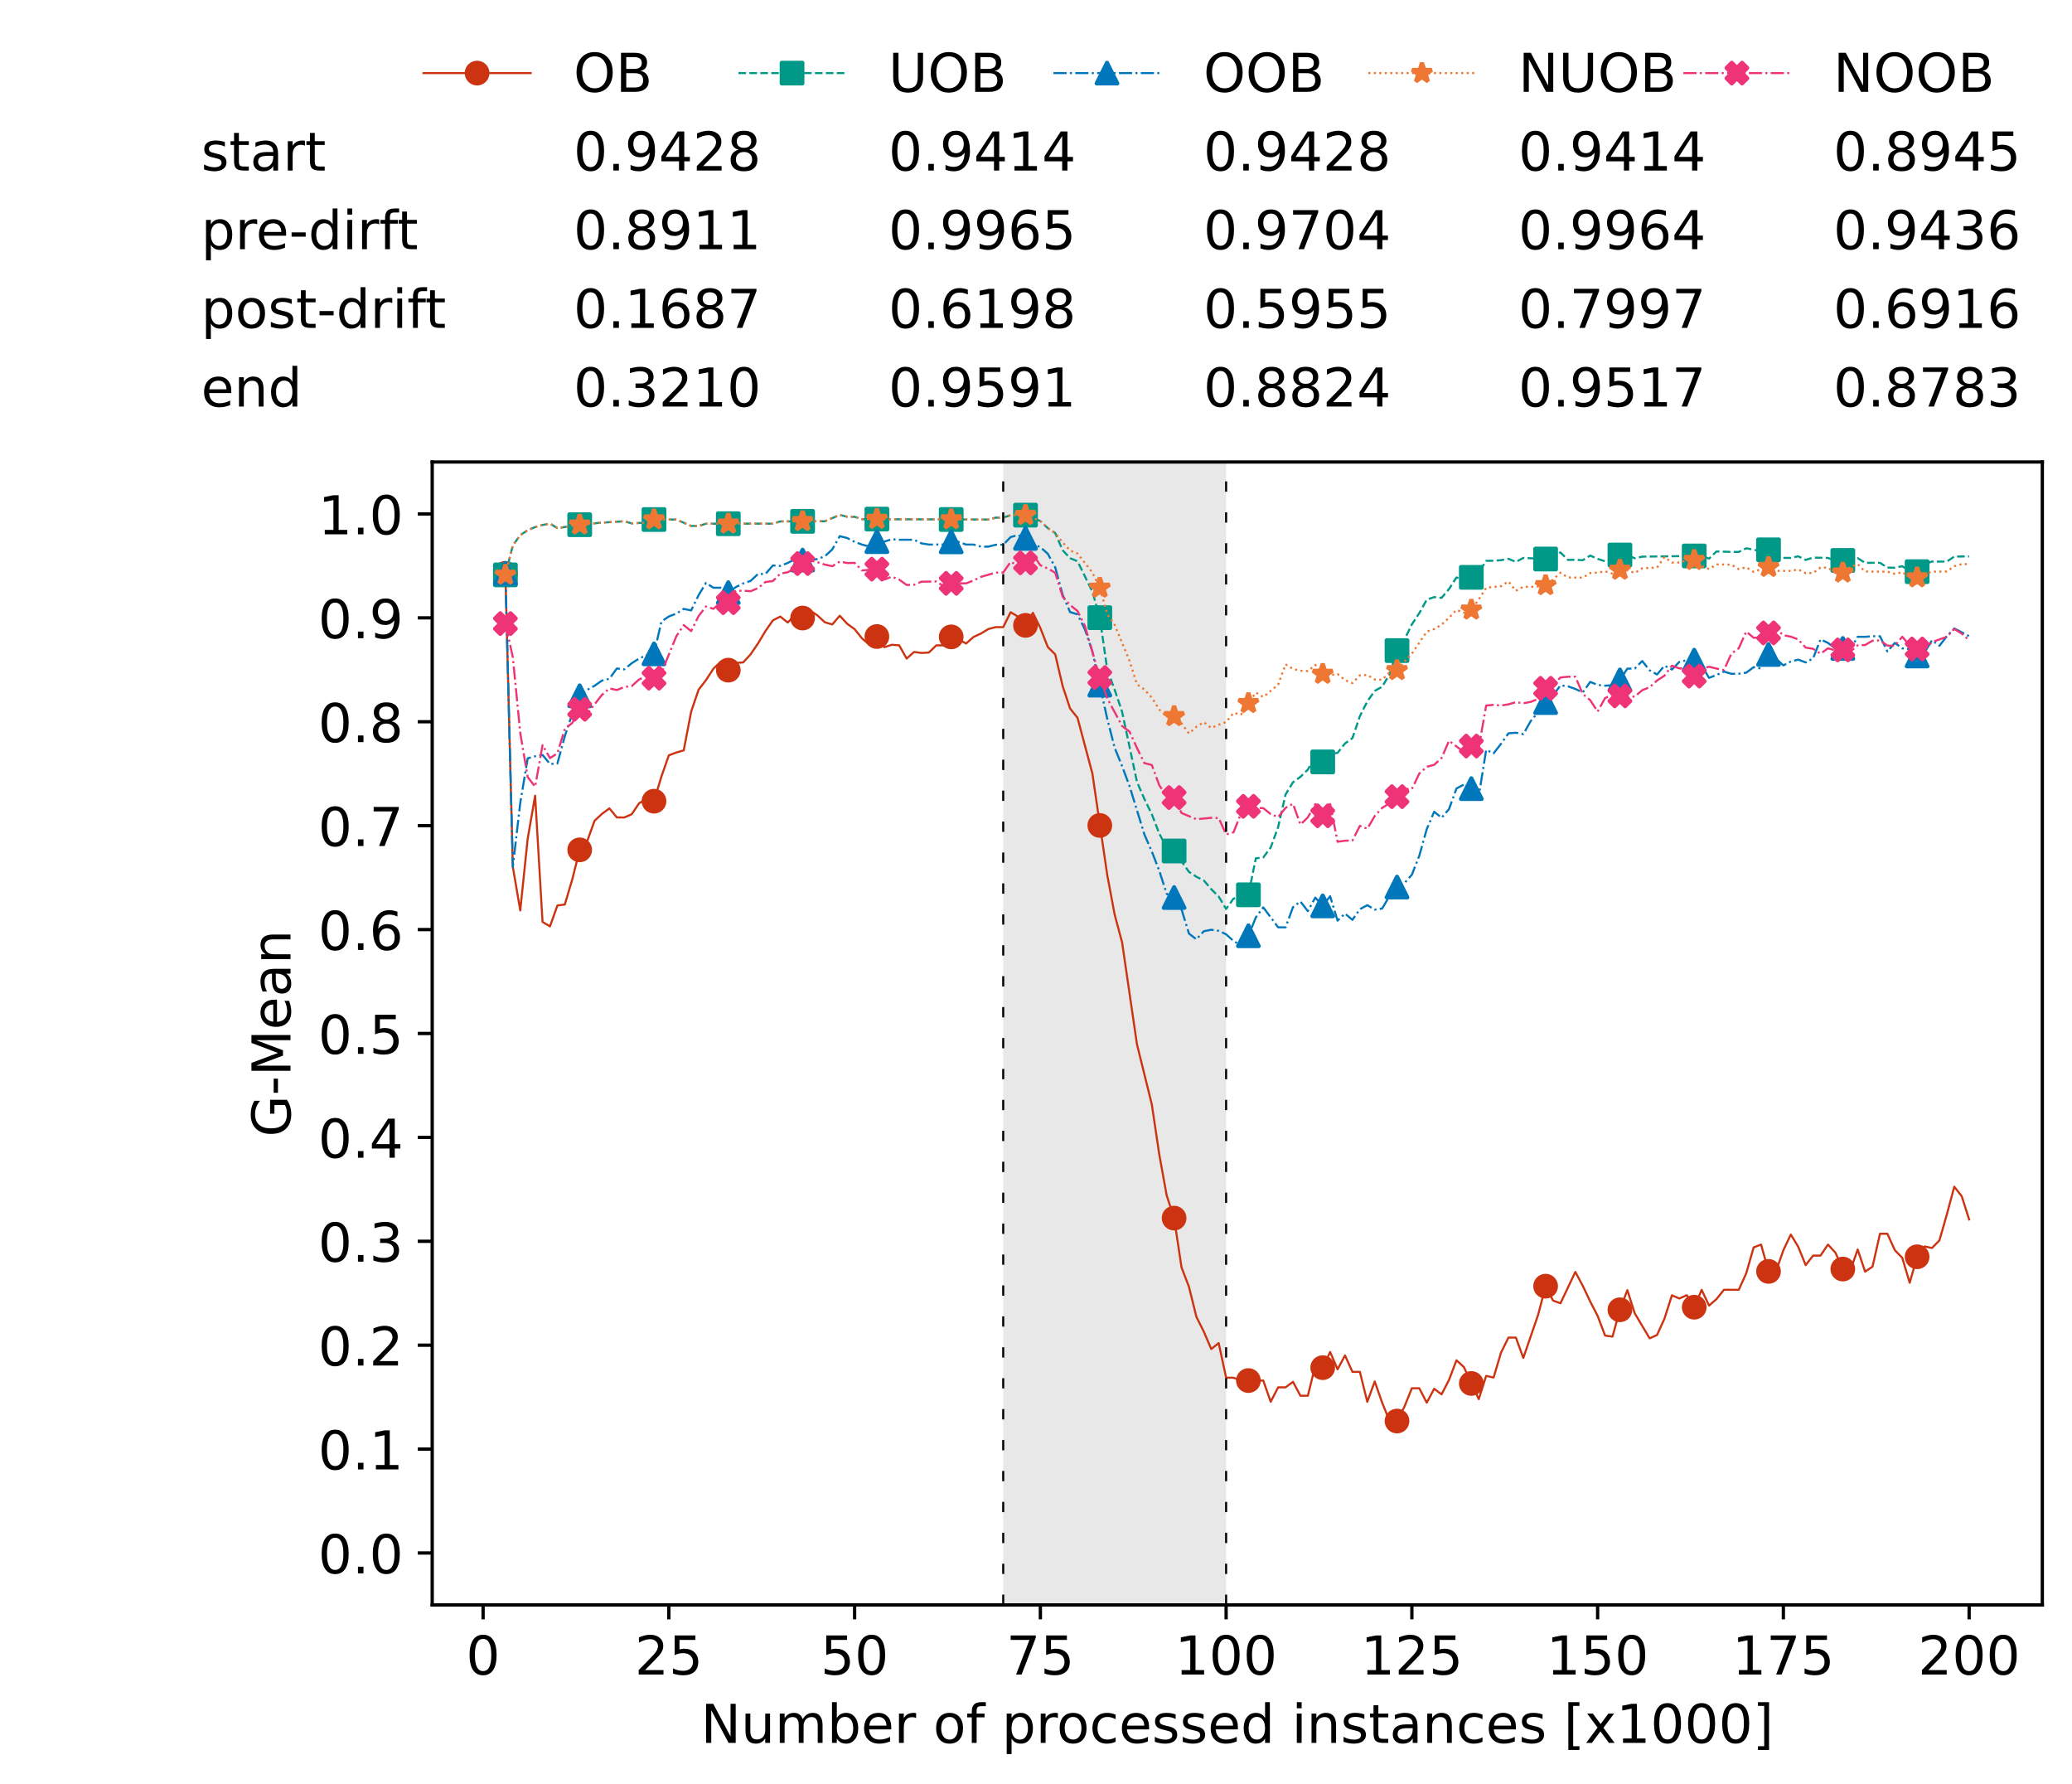 <?xml version="1.0" encoding="utf-8" standalone="no"?>
<!DOCTYPE svg PUBLIC "-//W3C//DTD SVG 1.1//EN"
  "http://www.w3.org/Graphics/SVG/1.1/DTD/svg11.dtd">
<!-- Created with matplotlib (https://matplotlib.org/) -->
<svg height="432.615pt" version="1.1" viewBox="0 0 502.65 432.615" width="502.65pt" xmlns="http://www.w3.org/2000/svg" xmlns:xlink="http://www.w3.org/1999/xlink">
 <defs>
  <style type="text/css">*{stroke-linecap:butt;stroke-linejoin:round;}</style>
 </defs>
 <g id="figure_1">
  <g id="patch_1">
   <path d="M 0 432.615 
L 502.65 432.615 
L 502.65 0 
L 0 0 
z
" style="fill:#ffffff;"/>
  </g>
  <g id="axes_1">
   <g id="patch_2">
    <path d="M 104.85 389.252 
L 495.45 389.252 
L 495.45 112.052 
L 104.85 112.052 
z
" style="fill:#ffffff;"/>
   </g>
   <g id="patch_3">
    <path clip-path="url(#p30096c5cd8)" d="M 297.446 389.252 
L 297.446 112.052 
L 243.372 112.052 
L 243.372 389.252 
z
" style="fill:#d3d3d3;opacity:0.5;"/>
   </g>
   <g id="matplotlib.axis_1">
    <g id="xtick_1">
     <g id="line2d_1">
      <defs>
       <path d="M 0 0 
L 0 3.5 
" id="m93a7c87219" style="stroke:#000000;stroke-width:0.8;"/>
      </defs>
      <g>
       <use style="stroke:#000000;stroke-width:0.8;" x="117.197" xlink:href="#m93a7c87219" y="389.252"/>
      </g>
     </g>
     <g id="text_1">
      <!-- 0 -->
      <g transform="translate(113.061 406.13)scale(0.13 -0.13)">
       <defs>
        <path d="M 31.781 66.406 
Q 24.172 66.406 20.328 58.906 
Q 16.5 51.422 16.5 36.375 
Q 16.5 21.391 20.328 13.891 
Q 24.172 6.391 31.781 6.391 
Q 39.453 6.391 43.281 13.891 
Q 47.125 21.391 47.125 36.375 
Q 47.125 51.422 43.281 58.906 
Q 39.453 66.406 31.781 66.406 
z
M 31.781 74.219 
Q 44.047 74.219 50.516 64.516 
Q 56.984 54.828 56.984 36.375 
Q 56.984 17.969 50.516 8.266 
Q 44.047 -1.422 31.781 -1.422 
Q 19.531 -1.422 13.062 8.266 
Q 6.594 17.969 6.594 36.375 
Q 6.594 54.828 13.062 64.516 
Q 19.531 74.219 31.781 74.219 
z
" id="DejaVuSans-48"/>
       </defs>
       <use xlink:href="#DejaVuSans-48"/>
      </g>
     </g>
    </g>
    <g id="xtick_2">
     <g id="line2d_2">
      <g>
       <use style="stroke:#000000;stroke-width:0.8;" x="162.259" xlink:href="#m93a7c87219" y="389.252"/>
      </g>
     </g>
     <g id="text_2">
      <!-- 25 -->
      <g transform="translate(153.988 406.13)scale(0.13 -0.13)">
       <defs>
        <path d="M 19.188 8.297 
L 53.609 8.297 
L 53.609 0 
L 7.328 0 
L 7.328 8.297 
Q 12.938 14.109 22.625 23.891 
Q 32.328 33.688 34.812 36.531 
Q 39.547 41.844 41.422 45.531 
Q 43.312 49.219 43.312 52.781 
Q 43.312 58.594 39.234 62.25 
Q 35.156 65.922 28.609 65.922 
Q 23.969 65.922 18.812 64.312 
Q 13.672 62.703 7.812 59.422 
L 7.812 69.391 
Q 13.766 71.781 18.938 73 
Q 24.125 74.219 28.422 74.219 
Q 39.75 74.219 46.484 68.547 
Q 53.219 62.891 53.219 53.422 
Q 53.219 48.922 51.531 44.891 
Q 49.859 40.875 45.406 35.406 
Q 44.188 33.984 37.641 27.219 
Q 31.109 20.453 19.188 8.297 
z
" id="DejaVuSans-50"/>
        <path d="M 10.797 72.906 
L 49.516 72.906 
L 49.516 64.594 
L 19.828 64.594 
L 19.828 46.734 
Q 21.969 47.469 24.109 47.828 
Q 26.266 48.188 28.422 48.188 
Q 40.625 48.188 47.75 41.5 
Q 54.891 34.812 54.891 23.391 
Q 54.891 11.625 47.562 5.094 
Q 40.234 -1.422 26.906 -1.422 
Q 22.312 -1.422 17.547 -0.641 
Q 12.797 0.141 7.719 1.703 
L 7.719 11.625 
Q 12.109 9.234 16.797 8.062 
Q 21.484 6.891 26.703 6.891 
Q 35.156 6.891 40.078 11.328 
Q 45.016 15.766 45.016 23.391 
Q 45.016 31 40.078 35.438 
Q 35.156 39.891 26.703 39.891 
Q 22.75 39.891 18.812 39.016 
Q 14.891 38.141 10.797 36.281 
z
" id="DejaVuSans-53"/>
       </defs>
       <use xlink:href="#DejaVuSans-50"/>
       <use x="63.623" xlink:href="#DejaVuSans-53"/>
      </g>
     </g>
    </g>
    <g id="xtick_3">
     <g id="line2d_3">
      <g>
       <use style="stroke:#000000;stroke-width:0.8;" x="207.322" xlink:href="#m93a7c87219" y="389.252"/>
      </g>
     </g>
     <g id="text_3">
      <!-- 50 -->
      <g transform="translate(199.05 406.13)scale(0.13 -0.13)">
       <use xlink:href="#DejaVuSans-53"/>
       <use x="63.623" xlink:href="#DejaVuSans-48"/>
      </g>
     </g>
    </g>
    <g id="xtick_4">
     <g id="line2d_4">
      <g>
       <use style="stroke:#000000;stroke-width:0.8;" x="252.384" xlink:href="#m93a7c87219" y="389.252"/>
      </g>
     </g>
     <g id="text_4">
      <!-- 75 -->
      <g transform="translate(244.113 406.13)scale(0.13 -0.13)">
       <defs>
        <path d="M 8.203 72.906 
L 55.078 72.906 
L 55.078 68.703 
L 28.609 0 
L 18.312 0 
L 43.219 64.594 
L 8.203 64.594 
z
" id="DejaVuSans-55"/>
       </defs>
       <use xlink:href="#DejaVuSans-55"/>
       <use x="63.623" xlink:href="#DejaVuSans-53"/>
      </g>
     </g>
    </g>
    <g id="xtick_5">
     <g id="line2d_5">
      <g>
       <use style="stroke:#000000;stroke-width:0.8;" x="297.446" xlink:href="#m93a7c87219" y="389.252"/>
      </g>
     </g>
     <g id="text_5">
      <!-- 100 -->
      <g transform="translate(285.039 406.13)scale(0.13 -0.13)">
       <defs>
        <path d="M 12.406 8.297 
L 28.516 8.297 
L 28.516 63.922 
L 10.984 60.406 
L 10.984 69.391 
L 28.422 72.906 
L 38.281 72.906 
L 38.281 8.297 
L 54.391 8.297 
L 54.391 0 
L 12.406 0 
z
" id="DejaVuSans-49"/>
       </defs>
       <use xlink:href="#DejaVuSans-49"/>
       <use x="63.623" xlink:href="#DejaVuSans-48"/>
       <use x="127.246" xlink:href="#DejaVuSans-48"/>
      </g>
     </g>
    </g>
    <g id="xtick_6">
     <g id="line2d_6">
      <g>
       <use style="stroke:#000000;stroke-width:0.8;" x="342.509" xlink:href="#m93a7c87219" y="389.252"/>
      </g>
     </g>
     <g id="text_6">
      <!-- 125 -->
      <g transform="translate(330.102 406.13)scale(0.13 -0.13)">
       <use xlink:href="#DejaVuSans-49"/>
       <use x="63.623" xlink:href="#DejaVuSans-50"/>
       <use x="127.246" xlink:href="#DejaVuSans-53"/>
      </g>
     </g>
    </g>
    <g id="xtick_7">
     <g id="line2d_7">
      <g>
       <use style="stroke:#000000;stroke-width:0.8;" x="387.571" xlink:href="#m93a7c87219" y="389.252"/>
      </g>
     </g>
     <g id="text_7">
      <!-- 150 -->
      <g transform="translate(375.164 406.13)scale(0.13 -0.13)">
       <use xlink:href="#DejaVuSans-49"/>
       <use x="63.623" xlink:href="#DejaVuSans-53"/>
       <use x="127.246" xlink:href="#DejaVuSans-48"/>
      </g>
     </g>
    </g>
    <g id="xtick_8">
     <g id="line2d_8">
      <g>
       <use style="stroke:#000000;stroke-width:0.8;" x="432.633" xlink:href="#m93a7c87219" y="389.252"/>
      </g>
     </g>
     <g id="text_8">
      <!-- 175 -->
      <g transform="translate(420.226 406.13)scale(0.13 -0.13)">
       <use xlink:href="#DejaVuSans-49"/>
       <use x="63.623" xlink:href="#DejaVuSans-55"/>
       <use x="127.246" xlink:href="#DejaVuSans-53"/>
      </g>
     </g>
    </g>
    <g id="xtick_9">
     <g id="line2d_9">
      <g>
       <use style="stroke:#000000;stroke-width:0.8;" x="477.695" xlink:href="#m93a7c87219" y="389.252"/>
      </g>
     </g>
     <g id="text_9">
      <!-- 200 -->
      <g transform="translate(465.289 406.13)scale(0.13 -0.13)">
       <use xlink:href="#DejaVuSans-50"/>
       <use x="63.623" xlink:href="#DejaVuSans-48"/>
       <use x="127.246" xlink:href="#DejaVuSans-48"/>
      </g>
     </g>
    </g>
    <g id="text_10">
     <!-- Number of processed instances [x1000] -->
     <g transform="translate(170.025 422.711)scale(0.13 -0.13)">
      <defs>
       <path d="M 9.812 72.906 
L 23.094 72.906 
L 55.422 11.922 
L 55.422 72.906 
L 64.984 72.906 
L 64.984 0 
L 51.703 0 
L 19.391 60.984 
L 19.391 0 
L 9.812 0 
z
" id="DejaVuSans-78"/>
       <path d="M 8.5 21.578 
L 8.5 54.688 
L 17.484 54.688 
L 17.484 21.922 
Q 17.484 14.156 20.5 10.266 
Q 23.531 6.391 29.594 6.391 
Q 36.859 6.391 41.078 11.031 
Q 45.312 15.672 45.312 23.688 
L 45.312 54.688 
L 54.297 54.688 
L 54.297 0 
L 45.312 0 
L 45.312 8.406 
Q 42.047 3.422 37.719 1 
Q 33.406 -1.422 27.688 -1.422 
Q 18.266 -1.422 13.375 4.438 
Q 8.5 10.297 8.5 21.578 
z
M 31.109 56 
z
" id="DejaVuSans-117"/>
       <path d="M 52 44.188 
Q 55.375 50.25 60.062 53.125 
Q 64.75 56 71.094 56 
Q 79.641 56 84.281 50.016 
Q 88.922 44.047 88.922 33.016 
L 88.922 0 
L 79.891 0 
L 79.891 32.719 
Q 79.891 40.578 77.094 44.375 
Q 74.312 48.188 68.609 48.188 
Q 61.625 48.188 57.562 43.547 
Q 53.516 38.922 53.516 30.906 
L 53.516 0 
L 44.484 0 
L 44.484 32.719 
Q 44.484 40.625 41.703 44.406 
Q 38.922 48.188 33.109 48.188 
Q 26.219 48.188 22.156 43.531 
Q 18.109 38.875 18.109 30.906 
L 18.109 0 
L 9.078 0 
L 9.078 54.688 
L 18.109 54.688 
L 18.109 46.188 
Q 21.188 51.219 25.484 53.609 
Q 29.781 56 35.688 56 
Q 41.656 56 45.828 52.969 
Q 50 49.953 52 44.188 
z
" id="DejaVuSans-109"/>
       <path d="M 48.688 27.297 
Q 48.688 37.203 44.609 42.844 
Q 40.531 48.484 33.406 48.484 
Q 26.266 48.484 22.188 42.844 
Q 18.109 37.203 18.109 27.297 
Q 18.109 17.391 22.188 11.75 
Q 26.266 6.109 33.406 6.109 
Q 40.531 6.109 44.609 11.75 
Q 48.688 17.391 48.688 27.297 
z
M 18.109 46.391 
Q 20.953 51.266 25.266 53.625 
Q 29.594 56 35.594 56 
Q 45.562 56 51.781 48.094 
Q 58.016 40.188 58.016 27.297 
Q 58.016 14.406 51.781 6.484 
Q 45.562 -1.422 35.594 -1.422 
Q 29.594 -1.422 25.266 0.953 
Q 20.953 3.328 18.109 8.203 
L 18.109 0 
L 9.078 0 
L 9.078 75.984 
L 18.109 75.984 
z
" id="DejaVuSans-98"/>
       <path d="M 56.203 29.594 
L 56.203 25.203 
L 14.891 25.203 
Q 15.484 15.922 20.484 11.062 
Q 25.484 6.203 34.422 6.203 
Q 39.594 6.203 44.453 7.469 
Q 49.312 8.734 54.109 11.281 
L 54.109 2.781 
Q 49.266 0.734 44.188 -0.344 
Q 39.109 -1.422 33.891 -1.422 
Q 20.797 -1.422 13.156 6.188 
Q 5.516 13.812 5.516 26.812 
Q 5.516 40.234 12.766 48.109 
Q 20.016 56 32.328 56 
Q 43.359 56 49.781 48.891 
Q 56.203 41.797 56.203 29.594 
z
M 47.219 32.234 
Q 47.125 39.594 43.094 43.984 
Q 39.062 48.391 32.422 48.391 
Q 24.906 48.391 20.391 44.141 
Q 15.875 39.891 15.188 32.172 
z
" id="DejaVuSans-101"/>
       <path d="M 41.109 46.297 
Q 39.594 47.172 37.812 47.578 
Q 36.031 48 33.891 48 
Q 26.266 48 22.188 43.047 
Q 18.109 38.094 18.109 28.812 
L 18.109 0 
L 9.078 0 
L 9.078 54.688 
L 18.109 54.688 
L 18.109 46.188 
Q 20.953 51.172 25.484 53.578 
Q 30.031 56 36.531 56 
Q 37.453 56 38.578 55.875 
Q 39.703 55.766 41.062 55.516 
z
" id="DejaVuSans-114"/>
       <path id="DejaVuSans-32"/>
       <path d="M 30.609 48.391 
Q 23.391 48.391 19.188 42.75 
Q 14.984 37.109 14.984 27.297 
Q 14.984 17.484 19.156 11.844 
Q 23.344 6.203 30.609 6.203 
Q 37.797 6.203 41.984 11.859 
Q 46.188 17.531 46.188 27.297 
Q 46.188 37.016 41.984 42.703 
Q 37.797 48.391 30.609 48.391 
z
M 30.609 56 
Q 42.328 56 49.016 48.375 
Q 55.719 40.766 55.719 27.297 
Q 55.719 13.875 49.016 6.219 
Q 42.328 -1.422 30.609 -1.422 
Q 18.844 -1.422 12.172 6.219 
Q 5.516 13.875 5.516 27.297 
Q 5.516 40.766 12.172 48.375 
Q 18.844 56 30.609 56 
z
" id="DejaVuSans-111"/>
       <path d="M 37.109 75.984 
L 37.109 68.5 
L 28.516 68.5 
Q 23.688 68.5 21.797 66.547 
Q 19.922 64.594 19.922 59.516 
L 19.922 54.688 
L 34.719 54.688 
L 34.719 47.703 
L 19.922 47.703 
L 19.922 0 
L 10.891 0 
L 10.891 47.703 
L 2.297 47.703 
L 2.297 54.688 
L 10.891 54.688 
L 10.891 58.5 
Q 10.891 67.625 15.141 71.797 
Q 19.391 75.984 28.609 75.984 
z
" id="DejaVuSans-102"/>
       <path d="M 18.109 8.203 
L 18.109 -20.797 
L 9.078 -20.797 
L 9.078 54.688 
L 18.109 54.688 
L 18.109 46.391 
Q 20.953 51.266 25.266 53.625 
Q 29.594 56 35.594 56 
Q 45.562 56 51.781 48.094 
Q 58.016 40.188 58.016 27.297 
Q 58.016 14.406 51.781 6.484 
Q 45.562 -1.422 35.594 -1.422 
Q 29.594 -1.422 25.266 0.953 
Q 20.953 3.328 18.109 8.203 
z
M 48.688 27.297 
Q 48.688 37.203 44.609 42.844 
Q 40.531 48.484 33.406 48.484 
Q 26.266 48.484 22.188 42.844 
Q 18.109 37.203 18.109 27.297 
Q 18.109 17.391 22.188 11.75 
Q 26.266 6.109 33.406 6.109 
Q 40.531 6.109 44.609 11.75 
Q 48.688 17.391 48.688 27.297 
z
" id="DejaVuSans-112"/>
       <path d="M 48.781 52.594 
L 48.781 44.188 
Q 44.969 46.297 41.141 47.344 
Q 37.312 48.391 33.406 48.391 
Q 24.656 48.391 19.812 42.844 
Q 14.984 37.312 14.984 27.297 
Q 14.984 17.281 19.812 11.734 
Q 24.656 6.203 33.406 6.203 
Q 37.312 6.203 41.141 7.25 
Q 44.969 8.297 48.781 10.406 
L 48.781 2.094 
Q 45.016 0.344 40.984 -0.531 
Q 36.969 -1.422 32.422 -1.422 
Q 20.062 -1.422 12.781 6.344 
Q 5.516 14.109 5.516 27.297 
Q 5.516 40.672 12.859 48.328 
Q 20.219 56 33.016 56 
Q 37.156 56 41.109 55.141 
Q 45.062 54.297 48.781 52.594 
z
" id="DejaVuSans-99"/>
       <path d="M 44.281 53.078 
L 44.281 44.578 
Q 40.484 46.531 36.375 47.5 
Q 32.281 48.484 27.875 48.484 
Q 21.188 48.484 17.844 46.438 
Q 14.5 44.391 14.5 40.281 
Q 14.5 37.156 16.891 35.375 
Q 19.281 33.594 26.516 31.984 
L 29.594 31.297 
Q 39.156 29.25 43.188 25.516 
Q 47.219 21.781 47.219 15.094 
Q 47.219 7.469 41.188 3.016 
Q 35.156 -1.422 24.609 -1.422 
Q 20.219 -1.422 15.453 -0.562 
Q 10.688 0.297 5.422 2 
L 5.422 11.281 
Q 10.406 8.688 15.234 7.391 
Q 20.062 6.109 24.812 6.109 
Q 31.156 6.109 34.562 8.281 
Q 37.984 10.453 37.984 14.406 
Q 37.984 18.062 35.516 20.016 
Q 33.062 21.969 24.703 23.781 
L 21.578 24.516 
Q 13.234 26.266 9.516 29.906 
Q 5.812 33.547 5.812 39.891 
Q 5.812 47.609 11.281 51.797 
Q 16.75 56 26.812 56 
Q 31.781 56 36.172 55.266 
Q 40.578 54.547 44.281 53.078 
z
" id="DejaVuSans-115"/>
       <path d="M 45.406 46.391 
L 45.406 75.984 
L 54.391 75.984 
L 54.391 0 
L 45.406 0 
L 45.406 8.203 
Q 42.578 3.328 38.25 0.953 
Q 33.938 -1.422 27.875 -1.422 
Q 17.969 -1.422 11.734 6.484 
Q 5.516 14.406 5.516 27.297 
Q 5.516 40.188 11.734 48.094 
Q 17.969 56 27.875 56 
Q 33.938 56 38.25 53.625 
Q 42.578 51.266 45.406 46.391 
z
M 14.797 27.297 
Q 14.797 17.391 18.875 11.75 
Q 22.953 6.109 30.078 6.109 
Q 37.203 6.109 41.297 11.75 
Q 45.406 17.391 45.406 27.297 
Q 45.406 37.203 41.297 42.844 
Q 37.203 48.484 30.078 48.484 
Q 22.953 48.484 18.875 42.844 
Q 14.797 37.203 14.797 27.297 
z
" id="DejaVuSans-100"/>
       <path d="M 9.422 54.688 
L 18.406 54.688 
L 18.406 0 
L 9.422 0 
z
M 9.422 75.984 
L 18.406 75.984 
L 18.406 64.594 
L 9.422 64.594 
z
" id="DejaVuSans-105"/>
       <path d="M 54.891 33.016 
L 54.891 0 
L 45.906 0 
L 45.906 32.719 
Q 45.906 40.484 42.875 44.328 
Q 39.844 48.188 33.797 48.188 
Q 26.516 48.188 22.312 43.547 
Q 18.109 38.922 18.109 30.906 
L 18.109 0 
L 9.078 0 
L 9.078 54.688 
L 18.109 54.688 
L 18.109 46.188 
Q 21.344 51.125 25.703 53.562 
Q 30.078 56 35.797 56 
Q 45.219 56 50.047 50.172 
Q 54.891 44.344 54.891 33.016 
z
" id="DejaVuSans-110"/>
       <path d="M 18.312 70.219 
L 18.312 54.688 
L 36.812 54.688 
L 36.812 47.703 
L 18.312 47.703 
L 18.312 18.016 
Q 18.312 11.328 20.141 9.422 
Q 21.969 7.516 27.594 7.516 
L 36.812 7.516 
L 36.812 0 
L 27.594 0 
Q 17.188 0 13.234 3.875 
Q 9.281 7.766 9.281 18.016 
L 9.281 47.703 
L 2.688 47.703 
L 2.688 54.688 
L 9.281 54.688 
L 9.281 70.219 
z
" id="DejaVuSans-116"/>
       <path d="M 34.281 27.484 
Q 23.391 27.484 19.188 25 
Q 14.984 22.516 14.984 16.5 
Q 14.984 11.719 18.141 8.906 
Q 21.297 6.109 26.703 6.109 
Q 34.188 6.109 38.703 11.406 
Q 43.219 16.703 43.219 25.484 
L 43.219 27.484 
z
M 52.203 31.203 
L 52.203 0 
L 43.219 0 
L 43.219 8.297 
Q 40.141 3.328 35.547 0.953 
Q 30.953 -1.422 24.312 -1.422 
Q 15.922 -1.422 10.953 3.297 
Q 6 8.016 6 15.922 
Q 6 25.141 12.172 29.828 
Q 18.359 34.516 30.609 34.516 
L 43.219 34.516 
L 43.219 35.406 
Q 43.219 41.609 39.141 45 
Q 35.062 48.391 27.688 48.391 
Q 23 48.391 18.547 47.266 
Q 14.109 46.141 10.016 43.891 
L 10.016 52.203 
Q 14.938 54.109 19.578 55.047 
Q 24.219 56 28.609 56 
Q 40.484 56 46.344 49.844 
Q 52.203 43.703 52.203 31.203 
z
" id="DejaVuSans-97"/>
       <path d="M 8.594 75.984 
L 29.297 75.984 
L 29.297 69 
L 17.578 69 
L 17.578 -6.203 
L 29.297 -6.203 
L 29.297 -13.188 
L 8.594 -13.188 
z
" id="DejaVuSans-91"/>
       <path d="M 54.891 54.688 
L 35.109 28.078 
L 55.906 0 
L 45.312 0 
L 29.391 21.484 
L 13.484 0 
L 2.875 0 
L 24.125 28.609 
L 4.688 54.688 
L 15.281 54.688 
L 29.781 35.203 
L 44.281 54.688 
z
" id="DejaVuSans-120"/>
       <path d="M 30.422 75.984 
L 30.422 -13.188 
L 9.719 -13.188 
L 9.719 -6.203 
L 21.391 -6.203 
L 21.391 69 
L 9.719 69 
L 9.719 75.984 
z
" id="DejaVuSans-93"/>
      </defs>
      <use xlink:href="#DejaVuSans-78"/>
      <use x="74.805" xlink:href="#DejaVuSans-117"/>
      <use x="138.184" xlink:href="#DejaVuSans-109"/>
      <use x="235.596" xlink:href="#DejaVuSans-98"/>
      <use x="299.072" xlink:href="#DejaVuSans-101"/>
      <use x="360.596" xlink:href="#DejaVuSans-114"/>
      <use x="401.709" xlink:href="#DejaVuSans-32"/>
      <use x="433.496" xlink:href="#DejaVuSans-111"/>
      <use x="494.678" xlink:href="#DejaVuSans-102"/>
      <use x="529.883" xlink:href="#DejaVuSans-32"/>
      <use x="561.67" xlink:href="#DejaVuSans-112"/>
      <use x="625.146" xlink:href="#DejaVuSans-114"/>
      <use x="664.01" xlink:href="#DejaVuSans-111"/>
      <use x="725.191" xlink:href="#DejaVuSans-99"/>
      <use x="780.172" xlink:href="#DejaVuSans-101"/>
      <use x="841.695" xlink:href="#DejaVuSans-115"/>
      <use x="893.795" xlink:href="#DejaVuSans-115"/>
      <use x="945.895" xlink:href="#DejaVuSans-101"/>
      <use x="1007.418" xlink:href="#DejaVuSans-100"/>
      <use x="1070.895" xlink:href="#DejaVuSans-32"/>
      <use x="1102.682" xlink:href="#DejaVuSans-105"/>
      <use x="1130.465" xlink:href="#DejaVuSans-110"/>
      <use x="1193.844" xlink:href="#DejaVuSans-115"/>
      <use x="1245.943" xlink:href="#DejaVuSans-116"/>
      <use x="1285.152" xlink:href="#DejaVuSans-97"/>
      <use x="1346.432" xlink:href="#DejaVuSans-110"/>
      <use x="1409.811" xlink:href="#DejaVuSans-99"/>
      <use x="1464.791" xlink:href="#DejaVuSans-101"/>
      <use x="1526.314" xlink:href="#DejaVuSans-115"/>
      <use x="1578.414" xlink:href="#DejaVuSans-32"/>
      <use x="1610.201" xlink:href="#DejaVuSans-91"/>
      <use x="1649.215" xlink:href="#DejaVuSans-120"/>
      <use x="1708.395" xlink:href="#DejaVuSans-49"/>
      <use x="1772.018" xlink:href="#DejaVuSans-48"/>
      <use x="1835.641" xlink:href="#DejaVuSans-48"/>
      <use x="1899.264" xlink:href="#DejaVuSans-48"/>
      <use x="1962.887" xlink:href="#DejaVuSans-93"/>
     </g>
    </g>
   </g>
   <g id="matplotlib.axis_2">
    <g id="ytick_1">
     <g id="line2d_10">
      <defs>
       <path d="M 0 0 
L -3.5 0 
" id="m1fa1ee45e1" style="stroke:#000000;stroke-width:0.8;"/>
      </defs>
      <g>
       <use style="stroke:#000000;stroke-width:0.8;" x="104.85" xlink:href="#m1fa1ee45e1" y="376.652"/>
      </g>
     </g>
     <g id="text_11">
      <!-- 0.0 -->
      <g transform="translate(77.176 381.591)scale(0.13 -0.13)">
       <defs>
        <path d="M 10.688 12.406 
L 21 12.406 
L 21 0 
L 10.688 0 
z
" id="DejaVuSans-46"/>
       </defs>
       <use xlink:href="#DejaVuSans-48"/>
       <use x="63.623" xlink:href="#DejaVuSans-46"/>
       <use x="95.41" xlink:href="#DejaVuSans-48"/>
      </g>
     </g>
    </g>
    <g id="ytick_2">
     <g id="line2d_11">
      <g>
       <use style="stroke:#000000;stroke-width:0.8;" x="104.85" xlink:href="#m1fa1ee45e1" y="351.452"/>
      </g>
     </g>
     <g id="text_12">
      <!-- 0.1 -->
      <g transform="translate(77.176 356.391)scale(0.13 -0.13)">
       <use xlink:href="#DejaVuSans-48"/>
       <use x="63.623" xlink:href="#DejaVuSans-46"/>
       <use x="95.41" xlink:href="#DejaVuSans-49"/>
      </g>
     </g>
    </g>
    <g id="ytick_3">
     <g id="line2d_12">
      <g>
       <use style="stroke:#000000;stroke-width:0.8;" x="104.85" xlink:href="#m1fa1ee45e1" y="326.252"/>
      </g>
     </g>
     <g id="text_13">
      <!-- 0.2 -->
      <g transform="translate(77.176 331.191)scale(0.13 -0.13)">
       <use xlink:href="#DejaVuSans-48"/>
       <use x="63.623" xlink:href="#DejaVuSans-46"/>
       <use x="95.41" xlink:href="#DejaVuSans-50"/>
      </g>
     </g>
    </g>
    <g id="ytick_4">
     <g id="line2d_13">
      <g>
       <use style="stroke:#000000;stroke-width:0.8;" x="104.85" xlink:href="#m1fa1ee45e1" y="301.052"/>
      </g>
     </g>
     <g id="text_14">
      <!-- 0.3 -->
      <g transform="translate(77.176 305.991)scale(0.13 -0.13)">
       <defs>
        <path d="M 40.578 39.312 
Q 47.656 37.797 51.625 33 
Q 55.609 28.219 55.609 21.188 
Q 55.609 10.406 48.188 4.484 
Q 40.766 -1.422 27.094 -1.422 
Q 22.516 -1.422 17.656 -0.516 
Q 12.797 0.391 7.625 2.203 
L 7.625 11.719 
Q 11.719 9.328 16.594 8.109 
Q 21.484 6.891 26.812 6.891 
Q 36.078 6.891 40.938 10.547 
Q 45.797 14.203 45.797 21.188 
Q 45.797 27.641 41.281 31.266 
Q 36.766 34.906 28.719 34.906 
L 20.219 34.906 
L 20.219 43.016 
L 29.109 43.016 
Q 36.375 43.016 40.234 45.922 
Q 44.094 48.828 44.094 54.297 
Q 44.094 59.906 40.109 62.906 
Q 36.141 65.922 28.719 65.922 
Q 24.656 65.922 20.016 65.031 
Q 15.375 64.156 9.812 62.312 
L 9.812 71.094 
Q 15.438 72.656 20.344 73.438 
Q 25.25 74.219 29.594 74.219 
Q 40.828 74.219 47.359 69.109 
Q 53.906 64.016 53.906 55.328 
Q 53.906 49.266 50.438 45.094 
Q 46.969 40.922 40.578 39.312 
z
" id="DejaVuSans-51"/>
       </defs>
       <use xlink:href="#DejaVuSans-48"/>
       <use x="63.623" xlink:href="#DejaVuSans-46"/>
       <use x="95.41" xlink:href="#DejaVuSans-51"/>
      </g>
     </g>
    </g>
    <g id="ytick_5">
     <g id="line2d_14">
      <g>
       <use style="stroke:#000000;stroke-width:0.8;" x="104.85" xlink:href="#m1fa1ee45e1" y="275.852"/>
      </g>
     </g>
     <g id="text_15">
      <!-- 0.4 -->
      <g transform="translate(77.176 280.791)scale(0.13 -0.13)">
       <defs>
        <path d="M 37.797 64.312 
L 12.891 25.391 
L 37.797 25.391 
z
M 35.203 72.906 
L 47.609 72.906 
L 47.609 25.391 
L 58.016 25.391 
L 58.016 17.188 
L 47.609 17.188 
L 47.609 0 
L 37.797 0 
L 37.797 17.188 
L 4.891 17.188 
L 4.891 26.703 
z
" id="DejaVuSans-52"/>
       </defs>
       <use xlink:href="#DejaVuSans-48"/>
       <use x="63.623" xlink:href="#DejaVuSans-46"/>
       <use x="95.41" xlink:href="#DejaVuSans-52"/>
      </g>
     </g>
    </g>
    <g id="ytick_6">
     <g id="line2d_15">
      <g>
       <use style="stroke:#000000;stroke-width:0.8;" x="104.85" xlink:href="#m1fa1ee45e1" y="250.652"/>
      </g>
     </g>
     <g id="text_16">
      <!-- 0.5 -->
      <g transform="translate(77.176 255.591)scale(0.13 -0.13)">
       <use xlink:href="#DejaVuSans-48"/>
       <use x="63.623" xlink:href="#DejaVuSans-46"/>
       <use x="95.41" xlink:href="#DejaVuSans-53"/>
      </g>
     </g>
    </g>
    <g id="ytick_7">
     <g id="line2d_16">
      <g>
       <use style="stroke:#000000;stroke-width:0.8;" x="104.85" xlink:href="#m1fa1ee45e1" y="225.452"/>
      </g>
     </g>
     <g id="text_17">
      <!-- 0.6 -->
      <g transform="translate(77.176 230.391)scale(0.13 -0.13)">
       <defs>
        <path d="M 33.016 40.375 
Q 26.375 40.375 22.484 35.828 
Q 18.609 31.297 18.609 23.391 
Q 18.609 15.531 22.484 10.953 
Q 26.375 6.391 33.016 6.391 
Q 39.656 6.391 43.531 10.953 
Q 47.406 15.531 47.406 23.391 
Q 47.406 31.297 43.531 35.828 
Q 39.656 40.375 33.016 40.375 
z
M 52.594 71.297 
L 52.594 62.312 
Q 48.875 64.062 45.094 64.984 
Q 41.312 65.922 37.594 65.922 
Q 27.828 65.922 22.672 59.328 
Q 17.531 52.734 16.797 39.406 
Q 19.672 43.656 24.016 45.922 
Q 28.375 48.188 33.594 48.188 
Q 44.578 48.188 50.953 41.516 
Q 57.328 34.859 57.328 23.391 
Q 57.328 12.156 50.688 5.359 
Q 44.047 -1.422 33.016 -1.422 
Q 20.359 -1.422 13.672 8.266 
Q 6.984 17.969 6.984 36.375 
Q 6.984 53.656 15.188 63.938 
Q 23.391 74.219 37.203 74.219 
Q 40.922 74.219 44.703 73.484 
Q 48.484 72.75 52.594 71.297 
z
" id="DejaVuSans-54"/>
       </defs>
       <use xlink:href="#DejaVuSans-48"/>
       <use x="63.623" xlink:href="#DejaVuSans-46"/>
       <use x="95.41" xlink:href="#DejaVuSans-54"/>
      </g>
     </g>
    </g>
    <g id="ytick_8">
     <g id="line2d_17">
      <g>
       <use style="stroke:#000000;stroke-width:0.8;" x="104.85" xlink:href="#m1fa1ee45e1" y="200.252"/>
      </g>
     </g>
     <g id="text_18">
      <!-- 0.7 -->
      <g transform="translate(77.176 205.191)scale(0.13 -0.13)">
       <use xlink:href="#DejaVuSans-48"/>
       <use x="63.623" xlink:href="#DejaVuSans-46"/>
       <use x="95.41" xlink:href="#DejaVuSans-55"/>
      </g>
     </g>
    </g>
    <g id="ytick_9">
     <g id="line2d_18">
      <g>
       <use style="stroke:#000000;stroke-width:0.8;" x="104.85" xlink:href="#m1fa1ee45e1" y="175.052"/>
      </g>
     </g>
     <g id="text_19">
      <!-- 0.8 -->
      <g transform="translate(77.176 179.991)scale(0.13 -0.13)">
       <defs>
        <path d="M 31.781 34.625 
Q 24.75 34.625 20.719 30.859 
Q 16.703 27.094 16.703 20.516 
Q 16.703 13.922 20.719 10.156 
Q 24.75 6.391 31.781 6.391 
Q 38.812 6.391 42.859 10.172 
Q 46.922 13.969 46.922 20.516 
Q 46.922 27.094 42.891 30.859 
Q 38.875 34.625 31.781 34.625 
z
M 21.922 38.812 
Q 15.578 40.375 12.031 44.719 
Q 8.5 49.078 8.5 55.328 
Q 8.5 64.062 14.719 69.141 
Q 20.953 74.219 31.781 74.219 
Q 42.672 74.219 48.875 69.141 
Q 55.078 64.062 55.078 55.328 
Q 55.078 49.078 51.531 44.719 
Q 48 40.375 41.703 38.812 
Q 48.828 37.156 52.797 32.312 
Q 56.781 27.484 56.781 20.516 
Q 56.781 9.906 50.312 4.234 
Q 43.844 -1.422 31.781 -1.422 
Q 19.734 -1.422 13.25 4.234 
Q 6.781 9.906 6.781 20.516 
Q 6.781 27.484 10.781 32.312 
Q 14.797 37.156 21.922 38.812 
z
M 18.312 54.391 
Q 18.312 48.734 21.844 45.562 
Q 25.391 42.391 31.781 42.391 
Q 38.141 42.391 41.719 45.562 
Q 45.312 48.734 45.312 54.391 
Q 45.312 60.062 41.719 63.234 
Q 38.141 66.406 31.781 66.406 
Q 25.391 66.406 21.844 63.234 
Q 18.312 60.062 18.312 54.391 
z
" id="DejaVuSans-56"/>
       </defs>
       <use xlink:href="#DejaVuSans-48"/>
       <use x="63.623" xlink:href="#DejaVuSans-46"/>
       <use x="95.41" xlink:href="#DejaVuSans-56"/>
      </g>
     </g>
    </g>
    <g id="ytick_10">
     <g id="line2d_19">
      <g>
       <use style="stroke:#000000;stroke-width:0.8;" x="104.85" xlink:href="#m1fa1ee45e1" y="149.852"/>
      </g>
     </g>
     <g id="text_20">
      <!-- 0.9 -->
      <g transform="translate(77.176 154.791)scale(0.13 -0.13)">
       <defs>
        <path d="M 10.984 1.516 
L 10.984 10.5 
Q 14.703 8.734 18.5 7.812 
Q 22.312 6.891 25.984 6.891 
Q 35.75 6.891 40.891 13.453 
Q 46.047 20.016 46.781 33.406 
Q 43.953 29.203 39.594 26.953 
Q 35.25 24.703 29.984 24.703 
Q 19.047 24.703 12.672 31.312 
Q 6.297 37.938 6.297 49.422 
Q 6.297 60.641 12.938 67.422 
Q 19.578 74.219 30.609 74.219 
Q 43.266 74.219 49.922 64.516 
Q 56.594 54.828 56.594 36.375 
Q 56.594 19.141 48.406 8.859 
Q 40.234 -1.422 26.422 -1.422 
Q 22.703 -1.422 18.891 -0.688 
Q 15.094 0.047 10.984 1.516 
z
M 30.609 32.422 
Q 37.25 32.422 41.125 36.953 
Q 45.016 41.5 45.016 49.422 
Q 45.016 57.281 41.125 61.844 
Q 37.25 66.406 30.609 66.406 
Q 23.969 66.406 20.094 61.844 
Q 16.219 57.281 16.219 49.422 
Q 16.219 41.5 20.094 36.953 
Q 23.969 32.422 30.609 32.422 
z
" id="DejaVuSans-57"/>
       </defs>
       <use xlink:href="#DejaVuSans-48"/>
       <use x="63.623" xlink:href="#DejaVuSans-46"/>
       <use x="95.41" xlink:href="#DejaVuSans-57"/>
      </g>
     </g>
    </g>
    <g id="ytick_11">
     <g id="line2d_20">
      <g>
       <use style="stroke:#000000;stroke-width:0.8;" x="104.85" xlink:href="#m1fa1ee45e1" y="124.652"/>
      </g>
     </g>
     <g id="text_21">
      <!-- 1.0 -->
      <g transform="translate(77.176 129.591)scale(0.13 -0.13)">
       <use xlink:href="#DejaVuSans-49"/>
       <use x="63.623" xlink:href="#DejaVuSans-46"/>
       <use x="95.41" xlink:href="#DejaVuSans-48"/>
      </g>
     </g>
    </g>
    <g id="text_22">
     <!-- G-Mean -->
     <g transform="translate(70.472 275.744)rotate(-90)scale(0.13 -0.13)">
      <defs>
       <path d="M 59.516 10.406 
L 59.516 29.984 
L 43.406 29.984 
L 43.406 38.094 
L 69.281 38.094 
L 69.281 6.781 
Q 63.578 2.734 56.688 0.656 
Q 49.812 -1.422 42 -1.422 
Q 24.906 -1.422 15.25 8.562 
Q 5.609 18.562 5.609 36.375 
Q 5.609 54.25 15.25 64.234 
Q 24.906 74.219 42 74.219 
Q 49.125 74.219 55.547 72.453 
Q 61.969 70.703 67.391 67.281 
L 67.391 56.781 
Q 61.922 61.422 55.766 63.766 
Q 49.609 66.109 42.828 66.109 
Q 29.438 66.109 22.719 58.641 
Q 16.016 51.172 16.016 36.375 
Q 16.016 21.625 22.719 14.156 
Q 29.438 6.688 42.828 6.688 
Q 48.047 6.688 52.141 7.594 
Q 56.25 8.5 59.516 10.406 
z
" id="DejaVuSans-71"/>
       <path d="M 4.891 31.391 
L 31.203 31.391 
L 31.203 23.391 
L 4.891 23.391 
z
" id="DejaVuSans-45"/>
       <path d="M 9.812 72.906 
L 24.516 72.906 
L 43.109 23.297 
L 61.812 72.906 
L 76.516 72.906 
L 76.516 0 
L 66.891 0 
L 66.891 64.016 
L 48.094 14.016 
L 38.188 14.016 
L 19.391 64.016 
L 19.391 0 
L 9.812 0 
z
" id="DejaVuSans-77"/>
      </defs>
      <use xlink:href="#DejaVuSans-71"/>
      <use x="77.49" xlink:href="#DejaVuSans-45"/>
      <use x="113.574" xlink:href="#DejaVuSans-77"/>
      <use x="199.854" xlink:href="#DejaVuSans-101"/>
      <use x="261.377" xlink:href="#DejaVuSans-97"/>
      <use x="322.656" xlink:href="#DejaVuSans-110"/>
     </g>
    </g>
   </g>
   <g id="line2d_21"/>
   <g id="line2d_22"/>
   <g id="line2d_23"/>
   <g id="line2d_24"/>
   <g id="line2d_25"/>
   <g id="line2d_26">
    <path clip-path="url(#p30096c5cd8)" d="M 122.605 139.064 
L 124.407 210.234 
L 126.21 220.807 
L 128.012 203.419 
L 129.815 192.987 
L 131.617 223.597 
L 133.419 224.678 
L 135.222 219.616 
L 137.024 219.373 
L 138.827 213.277 
L 140.629 206.119 
L 142.432 204.064 
L 144.234 199.064 
L 146.037 197.39 
L 147.839 196.059 
L 149.642 198.253 
L 151.444 198.265 
L 153.247 197.483 
L 155.049 194.805 
L 156.852 193.795 
L 158.654 194.317 
L 160.457 188.334 
L 162.259 183.189 
L 164.062 182.512 
L 165.864 181.995 
L 167.667 172.604 
L 169.469 167.279 
L 171.272 164.949 
L 173.074 162.17 
L 174.877 160.482 
L 176.679 162.536 
L 178.482 160.794 
L 180.284 160.659 
L 182.087 158.697 
L 183.889 156.058 
L 185.692 153.05 
L 187.494 150.458 
L 189.297 149.539 
L 191.099 150.99 
L 192.902 149.079 
L 194.704 149.894 
L 196.507 148.04 
L 198.309 149.27 
L 200.112 150.93 
L 201.914 151.446 
L 203.717 149.335 
L 205.519 151.286 
L 207.322 152.591 
L 209.124 154.84 
L 210.927 156.389 
L 212.729 154.377 
L 214.532 156.97 
L 216.334 156.383 
L 218.137 156.517 
L 219.939 159.726 
L 221.742 158.129 
L 223.544 158.362 
L 225.347 158.255 
L 227.149 156.52 
L 228.952 156.52 
L 230.754 154.462 
L 232.557 155.054 
L 234.359 156.08 
L 236.162 154.488 
L 237.964 153.658 
L 239.767 152.56 
L 241.569 152.097 
L 243.372 152.097 
L 245.174 148.482 
L 246.976 149.572 
L 248.779 151.674 
L 250.581 148.631 
L 252.384 152.321 
L 254.186 156.926 
L 255.989 158.719 
L 257.791 166.401 
L 259.594 171.838 
L 261.396 174.087 
L 265.001 187.599 
L 268.606 212.206 
L 270.409 221.83 
L 272.211 228.568 
L 275.816 253.267 
L 279.421 267.862 
L 281.224 279.968 
L 283.026 289.929 
L 284.829 295.435 
L 286.631 307.389 
L 288.434 312.098 
L 290.236 319.373 
L 292.039 322.986 
L 293.841 327.184 
L 295.644 325.746 
L 297.446 334.146 
L 299.249 334.146 
L 301.051 334.835 
L 306.459 334.835 
L 308.261 339.976 
L 310.064 336.482 
L 311.866 336.482 
L 313.669 335.139 
L 315.471 338.507 
L 317.274 338.507 
L 319.076 331.232 
L 320.879 331.703 
L 322.681 327.904 
L 324.484 332.104 
L 326.286 328.736 
L 328.089 332.721 
L 329.891 332.721 
L 331.694 339.992 
L 333.496 335.052 
L 335.299 340.196 
L 337.101 344.651 
L 338.904 344.651 
L 340.706 341.156 
L 342.509 336.701 
L 344.311 336.701 
L 346.114 340.196 
L 347.916 336.828 
L 349.719 338.171 
L 351.521 334.676 
L 353.324 329.914 
L 355.126 331.553 
L 358.731 339.337 
L 360.533 333.702 
L 362.336 334.101 
L 364.138 328.048 
L 365.941 324.411 
L 367.743 324.411 
L 369.546 329.351 
L 373.151 318.837 
L 374.953 311.939 
L 376.756 315.433 
L 378.558 316.089 
L 382.163 308.491 
L 383.966 311.859 
L 385.768 315.658 
L 387.571 319.152 
L 389.373 323.915 
L 391.176 324.177 
L 392.978 317.67 
L 394.781 312.908 
L 396.583 318.543 
L 400.188 324.594 
L 401.991 323.777 
L 403.793 319.792 
L 405.596 314.157 
L 407.398 314.929 
L 409.201 314.131 
L 411.003 317.044 
L 412.806 312.844 
L 414.608 316.643 
L 416.411 315.069 
L 418.213 312.816 
L 421.818 312.816 
L 423.621 308.831 
L 425.423 302.531 
L 427.226 301.851 
L 429.028 308.358 
L 430.831 308.358 
L 432.633 303.214 
L 434.436 299.415 
L 436.238 302.385 
L 438.041 306.839 
L 439.843 304.524 
L 441.646 304.524 
L 443.448 301.85 
L 445.251 303.805 
L 447.053 307.79 
L 448.856 308.191 
L 450.658 303.047 
L 452.461 308.419 
L 454.263 307.198 
L 456.066 299.229 
L 457.868 299.229 
L 459.671 303.213 
L 461.473 305.061 
L 463.276 311.113 
L 465.078 304.813 
L 466.881 302.301 
L 468.683 302.683 
L 470.485 300.847 
L 472.288 294.547 
L 474.09 287.812 
L 475.893 290.127 
L 477.695 295.762 
L 477.695 295.762 
" style="fill:none;stroke:#cc3311;stroke-linecap:square;stroke-width:0.5;"/>
    <defs>
     <path d="M 0 2.5 
C 0.663 2.5 1.299 2.237 1.768 1.768 
C 2.237 1.299 2.5 0.663 2.5 0 
C 2.5 -0.663 2.237 -1.299 1.768 -1.768 
C 1.299 -2.237 0.663 -2.5 0 -2.5 
C -0.663 -2.5 -1.299 -2.237 -1.768 -1.768 
C -2.237 -1.299 -2.5 -0.663 -2.5 0 
C -2.5 0.663 -2.237 1.299 -1.768 1.768 
C -1.299 2.237 -0.663 2.5 0 2.5 
z
" id="m94ef9f8bd3" style="stroke:#cc3311;"/>
    </defs>
    <g clip-path="url(#p30096c5cd8)">
     <use style="fill:#cc3311;stroke:#cc3311;" x="122.605" xlink:href="#m94ef9f8bd3" y="139.064"/>
     <use style="fill:#cc3311;stroke:#cc3311;" x="140.629" xlink:href="#m94ef9f8bd3" y="206.119"/>
     <use style="fill:#cc3311;stroke:#cc3311;" x="158.654" xlink:href="#m94ef9f8bd3" y="194.317"/>
     <use style="fill:#cc3311;stroke:#cc3311;" x="176.679" xlink:href="#m94ef9f8bd3" y="162.536"/>
     <use style="fill:#cc3311;stroke:#cc3311;" x="194.704" xlink:href="#m94ef9f8bd3" y="149.894"/>
     <use style="fill:#cc3311;stroke:#cc3311;" x="212.729" xlink:href="#m94ef9f8bd3" y="154.377"/>
     <use style="fill:#cc3311;stroke:#cc3311;" x="230.754" xlink:href="#m94ef9f8bd3" y="154.462"/>
     <use style="fill:#cc3311;stroke:#cc3311;" x="248.779" xlink:href="#m94ef9f8bd3" y="151.674"/>
     <use style="fill:#cc3311;stroke:#cc3311;" x="266.804" xlink:href="#m94ef9f8bd3" y="200.199"/>
     <use style="fill:#cc3311;stroke:#cc3311;" x="284.829" xlink:href="#m94ef9f8bd3" y="295.435"/>
     <use style="fill:#cc3311;stroke:#cc3311;" x="302.854" xlink:href="#m94ef9f8bd3" y="334.835"/>
     <use style="fill:#cc3311;stroke:#cc3311;" x="320.879" xlink:href="#m94ef9f8bd3" y="331.703"/>
     <use style="fill:#cc3311;stroke:#cc3311;" x="338.904" xlink:href="#m94ef9f8bd3" y="344.651"/>
     <use style="fill:#cc3311;stroke:#cc3311;" x="356.928" xlink:href="#m94ef9f8bd3" y="335.538"/>
     <use style="fill:#cc3311;stroke:#cc3311;" x="374.953" xlink:href="#m94ef9f8bd3" y="311.939"/>
     <use style="fill:#cc3311;stroke:#cc3311;" x="392.978" xlink:href="#m94ef9f8bd3" y="317.67"/>
     <use style="fill:#cc3311;stroke:#cc3311;" x="411.003" xlink:href="#m94ef9f8bd3" y="317.044"/>
     <use style="fill:#cc3311;stroke:#cc3311;" x="429.028" xlink:href="#m94ef9f8bd3" y="308.358"/>
     <use style="fill:#cc3311;stroke:#cc3311;" x="447.053" xlink:href="#m94ef9f8bd3" y="307.79"/>
     <use style="fill:#cc3311;stroke:#cc3311;" x="465.078" xlink:href="#m94ef9f8bd3" y="304.813"/>
    </g>
   </g>
   <g id="line2d_27"/>
   <g id="line2d_28"/>
   <g id="line2d_29"/>
   <g id="line2d_30"/>
   <g id="line2d_31">
    <path clip-path="url(#p30096c5cd8)" d="M 122.605 139.424 
L 124.407 132.292 
L 126.21 129.787 
L 128.012 128.599 
L 129.815 127.835 
L 131.617 127.325 
L 133.419 126.98 
L 135.222 128.091 
L 140.629 127.257 
L 146.037 126.753 
L 151.444 126.42 
L 153.247 126.938 
L 156.852 126.728 
L 158.654 126.003 
L 164.062 126.003 
L 167.667 127.56 
L 169.469 127.567 
L 171.272 127.019 
L 187.494 127.006 
L 189.297 126.458 
L 200.112 126.426 
L 203.717 124.887 
L 205.519 125.339 
L 207.322 125.345 
L 209.124 125.918 
L 239.767 126.007 
L 241.569 125.543 
L 243.372 125.543 
L 245.174 124.945 
L 248.779 124.938 
L 250.581 125.578 
L 252.384 126.391 
L 254.186 128.089 
L 255.989 129.279 
L 257.791 133.458 
L 259.594 135.382 
L 261.396 136.12 
L 265.001 143.483 
L 266.804 149.802 
L 268.606 162.395 
L 270.409 167.28 
L 272.211 172.632 
L 275.816 189.632 
L 277.619 193.778 
L 279.421 197.476 
L 281.224 202.165 
L 283.026 205.566 
L 284.829 206.392 
L 288.434 211.454 
L 290.236 212.644 
L 292.039 213.542 
L 293.841 215.663 
L 295.644 217.442 
L 297.446 220.453 
L 299.249 217.938 
L 302.854 217.021 
L 304.656 208.174 
L 306.459 207.962 
L 308.261 205.552 
L 310.064 200.579 
L 311.866 192.695 
L 313.669 189.727 
L 315.471 188.405 
L 317.274 186.669 
L 319.076 183.408 
L 320.879 184.79 
L 322.681 182.883 
L 324.484 182.591 
L 326.286 180.312 
L 328.089 179.021 
L 329.891 173.707 
L 331.694 170.125 
L 333.496 167.556 
L 335.299 166.556 
L 337.101 163.526 
L 338.904 157.789 
L 340.706 155.134 
L 342.509 151.435 
L 344.311 148.698 
L 346.114 145.441 
L 347.916 144.82 
L 349.719 144.994 
L 351.521 142.857 
L 353.324 140.045 
L 355.126 140.709 
L 356.928 140.026 
L 358.731 138.845 
L 360.533 136.016 
L 362.336 136.004 
L 364.138 135.86 
L 365.941 135.533 
L 367.743 136.288 
L 369.546 135.312 
L 374.953 135.583 
L 378.558 133.988 
L 380.361 135.795 
L 382.163 135.769 
L 383.966 135.871 
L 385.768 134.742 
L 387.571 135.546 
L 389.373 136.135 
L 391.176 135.523 
L 392.978 134.613 
L 394.781 134.664 
L 396.583 135.388 
L 398.386 135.007 
L 411.003 134.839 
L 412.806 134.812 
L 414.608 135.482 
L 416.411 133.74 
L 420.016 133.858 
L 421.818 133.858 
L 423.621 132.982 
L 425.423 133.294 
L 427.226 133.781 
L 429.028 133.353 
L 430.831 135.291 
L 434.436 135.31 
L 436.238 134.92 
L 438.041 135.794 
L 439.843 135.231 
L 443.448 135.316 
L 445.251 136.012 
L 447.053 135.928 
L 448.856 135.98 
L 450.658 135.361 
L 452.461 136.508 
L 456.066 136.501 
L 457.868 137.661 
L 459.671 137.688 
L 461.473 137.329 
L 463.276 138.531 
L 465.078 138.654 
L 466.881 136.806 
L 468.683 136.198 
L 472.288 136.208 
L 474.09 134.975 
L 477.695 134.955 
L 477.695 134.955 
" style="fill:none;stroke:#009988;stroke-dasharray:1.85,0.8;stroke-dashoffset:0;stroke-width:0.5;"/>
    <defs>
     <path d="M -2.5 2.5 
L 2.5 2.5 
L 2.5 -2.5 
L -2.5 -2.5 
z
" id="mff96b3ad5d" style="stroke:#009988;stroke-linejoin:miter;"/>
    </defs>
    <g clip-path="url(#p30096c5cd8)">
     <use style="fill:#009988;stroke:#009988;stroke-linejoin:miter;" x="122.605" xlink:href="#mff96b3ad5d" y="139.424"/>
     <use style="fill:#009988;stroke:#009988;stroke-linejoin:miter;" x="140.629" xlink:href="#mff96b3ad5d" y="127.257"/>
     <use style="fill:#009988;stroke:#009988;stroke-linejoin:miter;" x="158.654" xlink:href="#mff96b3ad5d" y="126.003"/>
     <use style="fill:#009988;stroke:#009988;stroke-linejoin:miter;" x="176.679" xlink:href="#mff96b3ad5d" y="127.019"/>
     <use style="fill:#009988;stroke:#009988;stroke-linejoin:miter;" x="194.704" xlink:href="#mff96b3ad5d" y="126.438"/>
     <use style="fill:#009988;stroke:#009988;stroke-linejoin:miter;" x="212.729" xlink:href="#mff96b3ad5d" y="125.899"/>
     <use style="fill:#009988;stroke:#009988;stroke-linejoin:miter;" x="230.754" xlink:href="#mff96b3ad5d" y="125.995"/>
     <use style="fill:#009988;stroke:#009988;stroke-linejoin:miter;" x="248.779" xlink:href="#mff96b3ad5d" y="124.938"/>
     <use style="fill:#009988;stroke:#009988;stroke-linejoin:miter;" x="266.804" xlink:href="#mff96b3ad5d" y="149.802"/>
     <use style="fill:#009988;stroke:#009988;stroke-linejoin:miter;" x="284.829" xlink:href="#mff96b3ad5d" y="206.392"/>
     <use style="fill:#009988;stroke:#009988;stroke-linejoin:miter;" x="302.854" xlink:href="#mff96b3ad5d" y="217.021"/>
     <use style="fill:#009988;stroke:#009988;stroke-linejoin:miter;" x="320.879" xlink:href="#mff96b3ad5d" y="184.79"/>
     <use style="fill:#009988;stroke:#009988;stroke-linejoin:miter;" x="338.904" xlink:href="#mff96b3ad5d" y="157.789"/>
     <use style="fill:#009988;stroke:#009988;stroke-linejoin:miter;" x="356.928" xlink:href="#mff96b3ad5d" y="140.026"/>
     <use style="fill:#009988;stroke:#009988;stroke-linejoin:miter;" x="374.953" xlink:href="#mff96b3ad5d" y="135.583"/>
     <use style="fill:#009988;stroke:#009988;stroke-linejoin:miter;" x="392.978" xlink:href="#mff96b3ad5d" y="134.613"/>
     <use style="fill:#009988;stroke:#009988;stroke-linejoin:miter;" x="411.003" xlink:href="#mff96b3ad5d" y="134.839"/>
     <use style="fill:#009988;stroke:#009988;stroke-linejoin:miter;" x="429.028" xlink:href="#mff96b3ad5d" y="133.353"/>
     <use style="fill:#009988;stroke:#009988;stroke-linejoin:miter;" x="447.053" xlink:href="#mff96b3ad5d" y="135.928"/>
     <use style="fill:#009988;stroke:#009988;stroke-linejoin:miter;" x="465.078" xlink:href="#mff96b3ad5d" y="138.654"/>
    </g>
   </g>
   <g id="line2d_32"/>
   <g id="line2d_33"/>
   <g id="line2d_34"/>
   <g id="line2d_35"/>
   <g id="line2d_36">
    <path clip-path="url(#p30096c5cd8)" d="M 122.605 139.064 
L 124.407 210.258 
L 126.21 194.73 
L 128.012 183.918 
L 129.815 183.425 
L 131.617 183.097 
L 133.419 185.291 
L 135.222 185.165 
L 137.024 178.526 
L 138.827 173.139 
L 140.629 168.754 
L 142.432 167.315 
L 144.234 166.322 
L 146.037 165.064 
L 147.839 164.62 
L 149.642 162.122 
L 151.444 162.346 
L 153.247 160.861 
L 155.049 159.714 
L 156.852 158.902 
L 158.654 158.581 
L 160.457 150.741 
L 162.259 149.511 
L 164.062 148.828 
L 165.864 147.676 
L 167.667 148.044 
L 169.469 144.354 
L 171.272 141.379 
L 173.074 142.549 
L 174.877 142.549 
L 176.679 143.739 
L 178.482 142.404 
L 180.284 141.503 
L 182.087 140.892 
L 183.889 139.204 
L 185.692 139.21 
L 187.494 137.147 
L 189.297 137.251 
L 191.099 136.537 
L 192.902 135.596 
L 194.704 135.843 
L 196.507 135.843 
L 198.309 135.58 
L 200.112 134.922 
L 201.914 133.234 
L 203.717 130.032 
L 205.519 130.49 
L 207.322 131.424 
L 209.124 132.076 
L 210.927 132.57 
L 212.729 131.367 
L 214.532 131.367 
L 216.334 130.781 
L 218.137 130.909 
L 221.742 130.915 
L 223.544 131.785 
L 225.347 132.073 
L 228.952 132.067 
L 230.754 131.42 
L 232.557 131.426 
L 234.359 132.078 
L 236.162 132.078 
L 237.964 132.584 
L 239.767 132.578 
L 241.569 132.119 
L 243.372 132.119 
L 245.174 130.259 
L 246.976 129.765 
L 248.779 130.579 
L 250.581 131.903 
L 252.384 132.716 
L 254.186 134.308 
L 255.989 137.602 
L 257.791 144.253 
L 259.594 148.453 
L 261.396 149 
L 263.199 152.691 
L 265.001 158.02 
L 268.606 174.311 
L 270.409 181.351 
L 272.211 185.826 
L 274.014 190.652 
L 277.619 202.377 
L 279.421 206.522 
L 281.224 211.161 
L 283.026 216.786 
L 284.829 217.682 
L 286.631 220.569 
L 288.434 226.431 
L 290.236 227.814 
L 292.039 225.855 
L 293.841 225.498 
L 295.644 225.761 
L 297.446 226.595 
L 299.249 228.245 
L 301.051 229.235 
L 302.854 226.956 
L 304.656 222.506 
L 306.459 220.069 
L 310.064 224.903 
L 311.866 224.917 
L 313.669 220.014 
L 315.471 218.642 
L 317.274 220.985 
L 319.076 217.698 
L 320.879 219.701 
L 322.681 217.366 
L 324.484 223.291 
L 326.286 221.574 
L 328.089 223.098 
L 329.891 220.5 
L 331.694 219.535 
L 333.496 220.614 
L 335.299 220.351 
L 337.101 217.293 
L 338.904 215.138 
L 340.706 214.164 
L 342.509 212.151 
L 344.311 207.536 
L 346.114 201.111 
L 347.916 196.872 
L 349.719 198.335 
L 351.521 196.228 
L 353.324 191.245 
L 355.126 190.277 
L 356.928 191.267 
L 358.731 193.108 
L 360.533 181.878 
L 362.336 182.71 
L 364.138 180.4 
L 365.941 177.859 
L 367.743 177.717 
L 369.546 178.056 
L 371.348 174.86 
L 373.151 172.72 
L 374.953 170.4 
L 376.756 168.674 
L 378.558 166.224 
L 380.361 166.449 
L 382.163 167.088 
L 383.966 167.939 
L 385.768 165.386 
L 387.571 166.114 
L 389.373 166.305 
L 391.176 166.178 
L 392.978 164.901 
L 394.781 162.167 
L 396.583 162.15 
L 398.386 160.321 
L 400.188 162.567 
L 401.991 163.584 
L 403.793 161.448 
L 405.596 162.388 
L 407.398 160.525 
L 409.201 160.143 
L 411.003 160.114 
L 412.806 161.442 
L 414.608 164.401 
L 416.411 163.71 
L 418.213 162.885 
L 420.016 163.412 
L 421.818 163.405 
L 423.621 163.146 
L 425.423 161.811 
L 427.226 162.134 
L 429.028 158.733 
L 430.831 159.723 
L 432.633 161.381 
L 434.436 160.437 
L 436.238 159.985 
L 438.041 160.66 
L 439.843 159.697 
L 441.646 155.049 
L 443.448 155.93 
L 445.251 157.287 
L 447.053 157.27 
L 448.856 157.531 
L 450.658 154.444 
L 452.461 154.455 
L 454.263 154.298 
L 456.066 154.303 
L 457.868 157.999 
L 459.671 155.932 
L 461.473 157.255 
L 463.276 157.405 
L 465.078 159.095 
L 466.881 158.262 
L 468.683 155.27 
L 470.485 156.625 
L 472.288 154.314 
L 474.09 152.418 
L 477.695 154.291 
L 477.695 154.291 
" style="fill:none;stroke:#0077bb;stroke-dasharray:3.2,0.8,0.5,0.8;stroke-dashoffset:0;stroke-width:0.5;"/>
    <defs>
     <path d="M 0 -2.5 
L -2.5 2.5 
L 2.5 2.5 
z
" id="mc39dc01515" style="stroke:#0077bb;stroke-linejoin:miter;"/>
    </defs>
    <g clip-path="url(#p30096c5cd8)">
     <use style="fill:#0077bb;stroke:#0077bb;stroke-linejoin:miter;" x="122.605" xlink:href="#mc39dc01515" y="139.064"/>
     <use style="fill:#0077bb;stroke:#0077bb;stroke-linejoin:miter;" x="140.629" xlink:href="#mc39dc01515" y="168.754"/>
     <use style="fill:#0077bb;stroke:#0077bb;stroke-linejoin:miter;" x="158.654" xlink:href="#mc39dc01515" y="158.581"/>
     <use style="fill:#0077bb;stroke:#0077bb;stroke-linejoin:miter;" x="176.679" xlink:href="#mc39dc01515" y="143.739"/>
     <use style="fill:#0077bb;stroke:#0077bb;stroke-linejoin:miter;" x="194.704" xlink:href="#mc39dc01515" y="135.843"/>
     <use style="fill:#0077bb;stroke:#0077bb;stroke-linejoin:miter;" x="212.729" xlink:href="#mc39dc01515" y="131.367"/>
     <use style="fill:#0077bb;stroke:#0077bb;stroke-linejoin:miter;" x="230.754" xlink:href="#mc39dc01515" y="131.42"/>
     <use style="fill:#0077bb;stroke:#0077bb;stroke-linejoin:miter;" x="248.779" xlink:href="#mc39dc01515" y="130.579"/>
     <use style="fill:#0077bb;stroke:#0077bb;stroke-linejoin:miter;" x="266.804" xlink:href="#mc39dc01515" y="166.167"/>
     <use style="fill:#0077bb;stroke:#0077bb;stroke-linejoin:miter;" x="284.829" xlink:href="#mc39dc01515" y="217.682"/>
     <use style="fill:#0077bb;stroke:#0077bb;stroke-linejoin:miter;" x="302.854" xlink:href="#mc39dc01515" y="226.956"/>
     <use style="fill:#0077bb;stroke:#0077bb;stroke-linejoin:miter;" x="320.879" xlink:href="#mc39dc01515" y="219.701"/>
     <use style="fill:#0077bb;stroke:#0077bb;stroke-linejoin:miter;" x="338.904" xlink:href="#mc39dc01515" y="215.138"/>
     <use style="fill:#0077bb;stroke:#0077bb;stroke-linejoin:miter;" x="356.928" xlink:href="#mc39dc01515" y="191.267"/>
     <use style="fill:#0077bb;stroke:#0077bb;stroke-linejoin:miter;" x="374.953" xlink:href="#mc39dc01515" y="170.4"/>
     <use style="fill:#0077bb;stroke:#0077bb;stroke-linejoin:miter;" x="392.978" xlink:href="#mc39dc01515" y="164.901"/>
     <use style="fill:#0077bb;stroke:#0077bb;stroke-linejoin:miter;" x="411.003" xlink:href="#mc39dc01515" y="160.114"/>
     <use style="fill:#0077bb;stroke:#0077bb;stroke-linejoin:miter;" x="429.028" xlink:href="#mc39dc01515" y="158.733"/>
     <use style="fill:#0077bb;stroke:#0077bb;stroke-linejoin:miter;" x="447.053" xlink:href="#mc39dc01515" y="157.27"/>
     <use style="fill:#0077bb;stroke:#0077bb;stroke-linejoin:miter;" x="465.078" xlink:href="#mc39dc01515" y="159.095"/>
    </g>
   </g>
   <g id="line2d_37"/>
   <g id="line2d_38"/>
   <g id="line2d_39"/>
   <g id="line2d_40"/>
   <g id="line2d_41">
    <path clip-path="url(#p30096c5cd8)" d="M 122.605 139.424 
L 124.407 132.292 
L 126.21 129.787 
L 128.012 128.599 
L 129.815 127.835 
L 131.617 127.325 
L 133.419 126.98 
L 135.222 128.091 
L 140.629 127.257 
L 146.037 126.753 
L 151.444 126.427 
L 153.247 126.945 
L 156.852 126.735 
L 158.654 126.009 
L 164.062 126.009 
L 167.667 127.567 
L 169.469 127.573 
L 171.272 127.025 
L 187.494 127 
L 189.297 126.451 
L 200.112 126.407 
L 203.717 124.868 
L 205.519 125.314 
L 207.322 125.32 
L 209.124 125.887 
L 239.767 126.021 
L 241.569 125.562 
L 243.372 125.55 
L 245.174 124.958 
L 248.779 124.945 
L 250.581 125.578 
L 252.384 126.391 
L 254.186 128.083 
L 255.989 129.274 
L 257.791 131.568 
L 259.594 133.498 
L 261.396 134.242 
L 265.001 138.86 
L 266.804 142.575 
L 268.606 148.904 
L 270.409 151.562 
L 274.014 160.277 
L 275.816 165.961 
L 277.619 167.233 
L 279.421 169.21 
L 281.224 172.093 
L 283.026 173.709 
L 284.829 173.722 
L 286.631 175.428 
L 288.434 177.888 
L 290.236 176.266 
L 292.039 175.153 
L 293.841 176.564 
L 295.644 175.77 
L 297.446 175.121 
L 299.249 172.906 
L 301.051 173.293 
L 304.656 167.965 
L 306.459 169.053 
L 310.064 166.066 
L 311.866 161.118 
L 313.669 162.236 
L 315.471 162.673 
L 317.274 162.743 
L 319.076 161.267 
L 320.879 163.462 
L 322.681 163.754 
L 324.484 163.457 
L 326.286 164.96 
L 328.089 165.675 
L 329.891 163.791 
L 331.694 163.7 
L 333.496 164.797 
L 335.299 164.862 
L 337.101 163.032 
L 338.904 162.562 
L 340.706 160.447 
L 342.509 158.541 
L 346.114 153.192 
L 347.916 152.565 
L 349.719 151.5 
L 351.521 149.827 
L 353.324 147.921 
L 355.126 148.592 
L 356.928 147.891 
L 358.731 145.388 
L 360.533 142.546 
L 364.138 142.157 
L 365.941 141.018 
L 367.743 143.289 
L 369.546 142.294 
L 371.348 142.339 
L 373.151 142.214 
L 374.953 141.959 
L 376.756 140.559 
L 378.558 138.892 
L 380.361 140.05 
L 383.966 140.107 
L 385.768 138.987 
L 387.571 138.878 
L 389.373 138.568 
L 391.176 139.116 
L 392.978 138.217 
L 394.781 138.288 
L 396.583 138.964 
L 398.386 137.823 
L 401.991 137.654 
L 403.793 135.106 
L 405.596 136.426 
L 407.398 136.44 
L 409.201 135.919 
L 411.003 135.854 
L 412.806 137.302 
L 414.608 138.017 
L 416.411 136.885 
L 420.016 136.958 
L 421.818 138.043 
L 423.621 137.577 
L 425.423 138.706 
L 427.226 138.014 
L 429.028 137.546 
L 430.831 138.453 
L 434.436 138.462 
L 436.238 138.117 
L 438.041 139.011 
L 439.843 138.97 
L 441.646 137.644 
L 443.448 137.676 
L 445.251 138.969 
L 447.053 138.898 
L 448.856 137.496 
L 450.658 136.851 
L 452.461 138.618 
L 457.868 138.652 
L 459.671 139.171 
L 461.473 138.776 
L 463.276 139.946 
L 465.078 140.075 
L 466.881 139.247 
L 468.683 138.656 
L 472.288 138.601 
L 474.09 137.334 
L 475.893 136.82 
L 477.695 136.814 
L 477.695 136.814 
" style="fill:none;stroke:#ee7733;stroke-dasharray:0.5,0.825;stroke-dashoffset:0;stroke-width:0.5;"/>
    <defs>
     <path d="M 0 -2.5 
L -0.561 -0.773 
L -2.378 -0.773 
L -0.908 0.295 
L -1.469 2.023 
L -0 0.955 
L 1.469 2.023 
L 0.908 0.295 
L 2.378 -0.773 
L 0.561 -0.773 
z
" id="md0bec33a91" style="stroke:#ee7733;stroke-linejoin:bevel;"/>
    </defs>
    <g clip-path="url(#p30096c5cd8)">
     <use style="fill:#ee7733;stroke:#ee7733;stroke-linejoin:bevel;" x="122.605" xlink:href="#md0bec33a91" y="139.424"/>
     <use style="fill:#ee7733;stroke:#ee7733;stroke-linejoin:bevel;" x="140.629" xlink:href="#md0bec33a91" y="127.257"/>
     <use style="fill:#ee7733;stroke:#ee7733;stroke-linejoin:bevel;" x="158.654" xlink:href="#md0bec33a91" y="126.009"/>
     <use style="fill:#ee7733;stroke:#ee7733;stroke-linejoin:bevel;" x="176.679" xlink:href="#md0bec33a91" y="127.025"/>
     <use style="fill:#ee7733;stroke:#ee7733;stroke-linejoin:bevel;" x="194.704" xlink:href="#md0bec33a91" y="126.432"/>
     <use style="fill:#ee7733;stroke:#ee7733;stroke-linejoin:bevel;" x="212.729" xlink:href="#md0bec33a91" y="125.874"/>
     <use style="fill:#ee7733;stroke:#ee7733;stroke-linejoin:bevel;" x="230.754" xlink:href="#md0bec33a91" y="125.982"/>
     <use style="fill:#ee7733;stroke:#ee7733;stroke-linejoin:bevel;" x="248.779" xlink:href="#md0bec33a91" y="124.945"/>
     <use style="fill:#ee7733;stroke:#ee7733;stroke-linejoin:bevel;" x="266.804" xlink:href="#md0bec33a91" y="142.575"/>
     <use style="fill:#ee7733;stroke:#ee7733;stroke-linejoin:bevel;" x="284.829" xlink:href="#md0bec33a91" y="173.722"/>
     <use style="fill:#ee7733;stroke:#ee7733;stroke-linejoin:bevel;" x="302.854" xlink:href="#md0bec33a91" y="170.547"/>
     <use style="fill:#ee7733;stroke:#ee7733;stroke-linejoin:bevel;" x="320.879" xlink:href="#md0bec33a91" y="163.462"/>
     <use style="fill:#ee7733;stroke:#ee7733;stroke-linejoin:bevel;" x="338.904" xlink:href="#md0bec33a91" y="162.562"/>
     <use style="fill:#ee7733;stroke:#ee7733;stroke-linejoin:bevel;" x="356.928" xlink:href="#md0bec33a91" y="147.891"/>
     <use style="fill:#ee7733;stroke:#ee7733;stroke-linejoin:bevel;" x="374.953" xlink:href="#md0bec33a91" y="141.959"/>
     <use style="fill:#ee7733;stroke:#ee7733;stroke-linejoin:bevel;" x="392.978" xlink:href="#md0bec33a91" y="138.217"/>
     <use style="fill:#ee7733;stroke:#ee7733;stroke-linejoin:bevel;" x="411.003" xlink:href="#md0bec33a91" y="135.854"/>
     <use style="fill:#ee7733;stroke:#ee7733;stroke-linejoin:bevel;" x="429.028" xlink:href="#md0bec33a91" y="137.546"/>
     <use style="fill:#ee7733;stroke:#ee7733;stroke-linejoin:bevel;" x="447.053" xlink:href="#md0bec33a91" y="138.898"/>
     <use style="fill:#ee7733;stroke:#ee7733;stroke-linejoin:bevel;" x="465.078" xlink:href="#md0bec33a91" y="140.075"/>
    </g>
   </g>
   <g id="line2d_42"/>
   <g id="line2d_43"/>
   <g id="line2d_44"/>
   <g id="line2d_45"/>
   <g id="line2d_46">
    <path clip-path="url(#p30096c5cd8)" d="M 122.605 151.244 
L 124.407 159.406 
L 126.21 177.78 
L 128.012 188.463 
L 129.815 190.806 
L 131.617 180.719 
L 133.419 183.876 
L 135.222 182.7 
L 137.024 176.761 
L 138.827 175.349 
L 140.629 172.021 
L 142.432 173.121 
L 146.037 168.514 
L 147.839 166.963 
L 149.642 167.359 
L 151.444 166.614 
L 153.247 166.406 
L 155.049 164.788 
L 156.852 163.912 
L 158.654 164.472 
L 160.457 163.171 
L 164.062 154.333 
L 165.864 151.599 
L 167.667 153.071 
L 169.469 149.414 
L 171.272 147.09 
L 173.074 147.661 
L 174.877 146.077 
L 176.679 146.173 
L 178.482 143.355 
L 180.284 143.248 
L 182.087 143.397 
L 183.889 142.644 
L 185.692 141.15 
L 187.494 140.926 
L 189.297 139.13 
L 191.099 138.779 
L 196.507 135.931 
L 198.309 136.364 
L 200.112 136.937 
L 201.914 137.322 
L 203.717 136.196 
L 205.519 136.552 
L 207.322 136.519 
L 209.124 138.349 
L 212.729 138.033 
L 214.532 140.562 
L 216.334 139.875 
L 218.137 140.573 
L 219.939 141.874 
L 221.742 141.837 
L 223.544 141.079 
L 227.149 141.033 
L 228.952 142.217 
L 230.754 141.481 
L 234.359 141.484 
L 236.162 140.795 
L 237.964 139.912 
L 241.569 138.874 
L 243.372 138.861 
L 245.174 136.276 
L 246.976 137.08 
L 248.779 136.511 
L 250.581 134.484 
L 252.384 137.095 
L 254.186 137.877 
L 255.989 138.914 
L 257.791 144.712 
L 259.594 146.746 
L 261.396 148.183 
L 263.199 151.833 
L 266.804 164.33 
L 268.606 169.355 
L 272.211 176.092 
L 274.014 177.442 
L 275.816 181.396 
L 277.619 185.079 
L 279.421 185.54 
L 281.224 190.449 
L 283.026 193.13 
L 284.829 193.435 
L 286.631 197.18 
L 290.236 198.695 
L 293.841 198.344 
L 295.644 198.397 
L 297.446 202.376 
L 299.249 201.858 
L 301.051 197.282 
L 302.854 195.56 
L 304.656 195.953 
L 306.459 196 
L 308.261 197.444 
L 310.064 198.173 
L 311.866 195.929 
L 313.669 194.951 
L 315.471 199.978 
L 317.274 198.241 
L 319.076 195.039 
L 320.879 197.856 
L 322.681 195.023 
L 324.484 204.155 
L 326.286 203.903 
L 328.089 203.848 
L 329.891 200.303 
L 331.694 200.99 
L 333.496 197.922 
L 335.299 195.939 
L 337.101 194.815 
L 338.904 193.214 
L 340.706 191.366 
L 342.509 191.352 
L 344.311 187.614 
L 346.114 185.967 
L 347.916 185.498 
L 349.719 183.825 
L 351.521 179.662 
L 355.126 182.401 
L 356.928 180.947 
L 358.731 181.334 
L 360.533 171.122 
L 362.336 170.95 
L 364.138 171.112 
L 365.941 170.825 
L 367.743 170.3 
L 369.546 170.572 
L 371.348 170.233 
L 373.151 169.501 
L 374.953 166.936 
L 376.756 166.073 
L 378.558 164.314 
L 380.361 164.136 
L 382.163 164.117 
L 383.966 168.315 
L 385.768 169.806 
L 387.571 172.582 
L 389.373 169.324 
L 391.176 168.433 
L 392.978 168.779 
L 394.781 169.001 
L 396.583 168.935 
L 398.386 167.4 
L 400.188 166.671 
L 401.991 165.044 
L 403.793 163.87 
L 405.596 161.45 
L 407.398 162.115 
L 409.201 162.096 
L 411.003 163.974 
L 412.806 162.184 
L 414.608 161.702 
L 416.411 162.16 
L 418.213 162.498 
L 420.016 158.545 
L 421.818 157.212 
L 423.621 153.175 
L 425.423 154.68 
L 427.226 154.603 
L 430.831 152.474 
L 432.633 154.07 
L 434.436 154.403 
L 436.238 155.097 
L 438.041 157.065 
L 439.843 157.353 
L 441.646 158.548 
L 443.448 157.242 
L 445.251 157.747 
L 447.053 157.622 
L 448.856 158.063 
L 450.658 156.523 
L 452.461 156.435 
L 454.263 155.392 
L 456.066 155.327 
L 457.868 156.58 
L 459.671 156.633 
L 461.473 154.436 
L 463.276 156.524 
L 465.078 157.406 
L 466.881 157.506 
L 468.683 155.733 
L 472.288 154.443 
L 474.09 152.551 
L 475.893 153.662 
L 477.695 155.316 
L 477.695 155.316 
" style="fill:none;stroke:#ee3377;stroke-dasharray:3.2,0.8,0.5,0.8;stroke-dashoffset:0;stroke-width:0.5;"/>
    <defs>
     <path d="M -1.25 2.5 
L 0 1.25 
L 1.25 2.5 
L 2.5 1.25 
L 1.25 0 
L 2.5 -1.25 
L 1.25 -2.5 
L 0 -1.25 
L -1.25 -2.5 
L -2.5 -1.25 
L -1.25 0 
L -2.5 1.25 
z
" id="m2b64d49c07" style="stroke:#ee3377;stroke-linejoin:miter;"/>
    </defs>
    <g clip-path="url(#p30096c5cd8)">
     <use style="fill:#ee3377;stroke:#ee3377;stroke-linejoin:miter;" x="122.605" xlink:href="#m2b64d49c07" y="151.244"/>
     <use style="fill:#ee3377;stroke:#ee3377;stroke-linejoin:miter;" x="140.629" xlink:href="#m2b64d49c07" y="172.021"/>
     <use style="fill:#ee3377;stroke:#ee3377;stroke-linejoin:miter;" x="158.654" xlink:href="#m2b64d49c07" y="164.472"/>
     <use style="fill:#ee3377;stroke:#ee3377;stroke-linejoin:miter;" x="176.679" xlink:href="#m2b64d49c07" y="146.173"/>
     <use style="fill:#ee3377;stroke:#ee3377;stroke-linejoin:miter;" x="194.704" xlink:href="#m2b64d49c07" y="136.679"/>
     <use style="fill:#ee3377;stroke:#ee3377;stroke-linejoin:miter;" x="212.729" xlink:href="#m2b64d49c07" y="138.033"/>
     <use style="fill:#ee3377;stroke:#ee3377;stroke-linejoin:miter;" x="230.754" xlink:href="#m2b64d49c07" y="141.481"/>
     <use style="fill:#ee3377;stroke:#ee3377;stroke-linejoin:miter;" x="248.779" xlink:href="#m2b64d49c07" y="136.511"/>
     <use style="fill:#ee3377;stroke:#ee3377;stroke-linejoin:miter;" x="266.804" xlink:href="#m2b64d49c07" y="164.33"/>
     <use style="fill:#ee3377;stroke:#ee3377;stroke-linejoin:miter;" x="284.829" xlink:href="#m2b64d49c07" y="193.435"/>
     <use style="fill:#ee3377;stroke:#ee3377;stroke-linejoin:miter;" x="302.854" xlink:href="#m2b64d49c07" y="195.56"/>
     <use style="fill:#ee3377;stroke:#ee3377;stroke-linejoin:miter;" x="320.879" xlink:href="#m2b64d49c07" y="197.856"/>
     <use style="fill:#ee3377;stroke:#ee3377;stroke-linejoin:miter;" x="338.904" xlink:href="#m2b64d49c07" y="193.214"/>
     <use style="fill:#ee3377;stroke:#ee3377;stroke-linejoin:miter;" x="356.928" xlink:href="#m2b64d49c07" y="180.947"/>
     <use style="fill:#ee3377;stroke:#ee3377;stroke-linejoin:miter;" x="374.953" xlink:href="#m2b64d49c07" y="166.936"/>
     <use style="fill:#ee3377;stroke:#ee3377;stroke-linejoin:miter;" x="392.978" xlink:href="#m2b64d49c07" y="168.779"/>
     <use style="fill:#ee3377;stroke:#ee3377;stroke-linejoin:miter;" x="411.003" xlink:href="#m2b64d49c07" y="163.974"/>
     <use style="fill:#ee3377;stroke:#ee3377;stroke-linejoin:miter;" x="429.028" xlink:href="#m2b64d49c07" y="153.505"/>
     <use style="fill:#ee3377;stroke:#ee3377;stroke-linejoin:miter;" x="447.053" xlink:href="#m2b64d49c07" y="157.622"/>
     <use style="fill:#ee3377;stroke:#ee3377;stroke-linejoin:miter;" x="465.078" xlink:href="#m2b64d49c07" y="157.406"/>
    </g>
   </g>
   <g id="line2d_47"/>
   <g id="line2d_48"/>
   <g id="line2d_49"/>
   <g id="line2d_50"/>
   <g id="line2d_51">
    <path clip-path="url(#p30096c5cd8)" d="M 243.372 389.252 
L 243.372 112.052 
" style="fill:none;stroke:#000000;stroke-dasharray:2.5,5;stroke-dashoffset:0;stroke-width:0.5;"/>
   </g>
   <g id="line2d_52">
    <path clip-path="url(#p30096c5cd8)" d="M 297.446 389.252 
L 297.446 112.052 
" style="fill:none;stroke:#000000;stroke-dasharray:2.5,5;stroke-dashoffset:0;stroke-width:0.5;"/>
   </g>
   <g id="patch_4">
    <path d="M 104.85 389.252 
L 104.85 112.052 
" style="fill:none;stroke:#000000;stroke-linecap:square;stroke-linejoin:miter;stroke-width:0.8;"/>
   </g>
   <g id="patch_5">
    <path d="M 495.45 389.252 
L 495.45 112.052 
" style="fill:none;stroke:#000000;stroke-linecap:square;stroke-linejoin:miter;stroke-width:0.8;"/>
   </g>
   <g id="patch_6">
    <path d="M 104.85 389.252 
L 495.45 389.252 
" style="fill:none;stroke:#000000;stroke-linecap:square;stroke-linejoin:miter;stroke-width:0.8;"/>
   </g>
   <g id="patch_7">
    <path d="M 104.85 112.052 
L 495.45 112.052 
" style="fill:none;stroke:#000000;stroke-linecap:square;stroke-linejoin:miter;stroke-width:0.8;"/>
   </g>
   <g id="legend_1">
    <g id="line2d_53"/>
    <g id="line2d_54"/>
    <g id="text_23">
     <!--   -->
     <g transform="translate(48.8 22.278)scale(0.13 -0.13)">
      <use xlink:href="#DejaVuSans-32"/>
     </g>
    </g>
    <g id="line2d_55"/>
    <g id="line2d_56"/>
    <g id="text_24">
     <!-- start -->
     <g transform="translate(48.8 41.36)scale(0.13 -0.13)">
      <use xlink:href="#DejaVuSans-115"/>
      <use x="52.1" xlink:href="#DejaVuSans-116"/>
      <use x="91.309" xlink:href="#DejaVuSans-97"/>
      <use x="152.588" xlink:href="#DejaVuSans-114"/>
      <use x="193.701" xlink:href="#DejaVuSans-116"/>
     </g>
    </g>
    <g id="line2d_57"/>
    <g id="line2d_58"/>
    <g id="text_25">
     <!-- pre-dirft -->
     <g transform="translate(48.8 60.441)scale(0.13 -0.13)">
      <use xlink:href="#DejaVuSans-112"/>
      <use x="63.477" xlink:href="#DejaVuSans-114"/>
      <use x="102.34" xlink:href="#DejaVuSans-101"/>
      <use x="163.863" xlink:href="#DejaVuSans-45"/>
      <use x="199.947" xlink:href="#DejaVuSans-100"/>
      <use x="263.424" xlink:href="#DejaVuSans-105"/>
      <use x="291.207" xlink:href="#DejaVuSans-114"/>
      <use x="332.32" xlink:href="#DejaVuSans-102"/>
      <use x="365.775" xlink:href="#DejaVuSans-116"/>
     </g>
    </g>
    <g id="line2d_59"/>
    <g id="line2d_60"/>
    <g id="text_26">
     <!-- post-drift -->
     <g transform="translate(48.8 79.523)scale(0.13 -0.13)">
      <use xlink:href="#DejaVuSans-112"/>
      <use x="63.477" xlink:href="#DejaVuSans-111"/>
      <use x="124.658" xlink:href="#DejaVuSans-115"/>
      <use x="176.758" xlink:href="#DejaVuSans-116"/>
      <use x="215.967" xlink:href="#DejaVuSans-45"/>
      <use x="252.051" xlink:href="#DejaVuSans-100"/>
      <use x="315.527" xlink:href="#DejaVuSans-114"/>
      <use x="356.641" xlink:href="#DejaVuSans-105"/>
      <use x="384.424" xlink:href="#DejaVuSans-102"/>
      <use x="417.879" xlink:href="#DejaVuSans-116"/>
     </g>
    </g>
    <g id="line2d_61"/>
    <g id="line2d_62"/>
    <g id="text_27">
     <!-- end -->
     <g transform="translate(48.8 98.604)scale(0.13 -0.13)">
      <use xlink:href="#DejaVuSans-101"/>
      <use x="61.523" xlink:href="#DejaVuSans-110"/>
      <use x="124.902" xlink:href="#DejaVuSans-100"/>
     </g>
    </g>
    <g id="line2d_63">
     <path d="M 102.738 17.728 
L 128.738 17.728 
" style="fill:none;stroke:#cc3311;stroke-linecap:square;stroke-width:0.5;"/>
    </g>
    <g id="line2d_64">
     <g>
      <use style="fill:#cc3311;stroke:#cc3311;" x="115.738" xlink:href="#m94ef9f8bd3" y="17.728"/>
     </g>
    </g>
    <g id="text_28">
     <!-- OB -->
     <g transform="translate(139.138 22.278)scale(0.13 -0.13)">
      <defs>
       <path d="M 39.406 66.219 
Q 28.656 66.219 22.328 58.203 
Q 16.016 50.203 16.016 36.375 
Q 16.016 22.609 22.328 14.594 
Q 28.656 6.594 39.406 6.594 
Q 50.141 6.594 56.422 14.594 
Q 62.703 22.609 62.703 36.375 
Q 62.703 50.203 56.422 58.203 
Q 50.141 66.219 39.406 66.219 
z
M 39.406 74.219 
Q 54.734 74.219 63.906 63.938 
Q 73.094 53.656 73.094 36.375 
Q 73.094 19.141 63.906 8.859 
Q 54.734 -1.422 39.406 -1.422 
Q 24.031 -1.422 14.812 8.828 
Q 5.609 19.094 5.609 36.375 
Q 5.609 53.656 14.812 63.938 
Q 24.031 74.219 39.406 74.219 
z
" id="DejaVuSans-79"/>
       <path d="M 19.672 34.812 
L 19.672 8.109 
L 35.5 8.109 
Q 43.453 8.109 47.281 11.406 
Q 51.125 14.703 51.125 21.484 
Q 51.125 28.328 47.281 31.562 
Q 43.453 34.812 35.5 34.812 
z
M 19.672 64.797 
L 19.672 42.828 
L 34.281 42.828 
Q 41.5 42.828 45.031 45.531 
Q 48.578 48.25 48.578 53.812 
Q 48.578 59.328 45.031 62.062 
Q 41.5 64.797 34.281 64.797 
z
M 9.812 72.906 
L 35.016 72.906 
Q 46.297 72.906 52.391 68.219 
Q 58.5 63.531 58.5 54.891 
Q 58.5 48.188 55.375 44.234 
Q 52.25 40.281 46.188 39.312 
Q 53.469 37.75 57.5 32.781 
Q 61.531 27.828 61.531 20.406 
Q 61.531 10.641 54.891 5.312 
Q 48.25 0 35.984 0 
L 9.812 0 
z
" id="DejaVuSans-66"/>
      </defs>
      <use xlink:href="#DejaVuSans-79"/>
      <use x="78.711" xlink:href="#DejaVuSans-66"/>
     </g>
    </g>
    <g id="line2d_65"/>
    <g id="line2d_66"/>
    <g id="text_29">
     <!-- 0.9428 -->
     <g transform="translate(139.138 41.36)scale(0.13 -0.13)">
      <use xlink:href="#DejaVuSans-48"/>
      <use x="63.623" xlink:href="#DejaVuSans-46"/>
      <use x="95.41" xlink:href="#DejaVuSans-57"/>
      <use x="159.033" xlink:href="#DejaVuSans-52"/>
      <use x="222.656" xlink:href="#DejaVuSans-50"/>
      <use x="286.279" xlink:href="#DejaVuSans-56"/>
     </g>
    </g>
    <g id="line2d_67"/>
    <g id="line2d_68"/>
    <g id="text_30">
     <!-- 0.8911 -->
     <g transform="translate(139.138 60.441)scale(0.13 -0.13)">
      <use xlink:href="#DejaVuSans-48"/>
      <use x="63.623" xlink:href="#DejaVuSans-46"/>
      <use x="95.41" xlink:href="#DejaVuSans-56"/>
      <use x="159.033" xlink:href="#DejaVuSans-57"/>
      <use x="222.656" xlink:href="#DejaVuSans-49"/>
      <use x="286.279" xlink:href="#DejaVuSans-49"/>
     </g>
    </g>
    <g id="line2d_69"/>
    <g id="line2d_70"/>
    <g id="text_31">
     <!-- 0.1687 -->
     <g transform="translate(139.138 79.523)scale(0.13 -0.13)">
      <use xlink:href="#DejaVuSans-48"/>
      <use x="63.623" xlink:href="#DejaVuSans-46"/>
      <use x="95.41" xlink:href="#DejaVuSans-49"/>
      <use x="159.033" xlink:href="#DejaVuSans-54"/>
      <use x="222.656" xlink:href="#DejaVuSans-56"/>
      <use x="286.279" xlink:href="#DejaVuSans-55"/>
     </g>
    </g>
    <g id="line2d_71"/>
    <g id="line2d_72"/>
    <g id="text_32">
     <!-- 0.3210 -->
     <g transform="translate(139.138 98.604)scale(0.13 -0.13)">
      <use xlink:href="#DejaVuSans-48"/>
      <use x="63.623" xlink:href="#DejaVuSans-46"/>
      <use x="95.41" xlink:href="#DejaVuSans-51"/>
      <use x="159.033" xlink:href="#DejaVuSans-50"/>
      <use x="222.656" xlink:href="#DejaVuSans-49"/>
      <use x="286.279" xlink:href="#DejaVuSans-48"/>
     </g>
    </g>
    <g id="line2d_73">
     <path d="M 179.144 17.728 
L 205.144 17.728 
" style="fill:none;stroke:#009988;stroke-dasharray:1.85,0.8;stroke-dashoffset:0;stroke-width:0.5;"/>
    </g>
    <g id="line2d_74">
     <g>
      <use style="fill:#009988;stroke:#009988;stroke-linejoin:miter;" x="192.144" xlink:href="#mff96b3ad5d" y="17.728"/>
     </g>
    </g>
    <g id="text_33">
     <!-- UOB -->
     <g transform="translate(215.544 22.278)scale(0.13 -0.13)">
      <defs>
       <path d="M 8.688 72.906 
L 18.609 72.906 
L 18.609 28.609 
Q 18.609 16.891 22.844 11.734 
Q 27.094 6.594 36.625 6.594 
Q 46.094 6.594 50.344 11.734 
Q 54.594 16.891 54.594 28.609 
L 54.594 72.906 
L 64.5 72.906 
L 64.5 27.391 
Q 64.5 13.141 57.438 5.859 
Q 50.391 -1.422 36.625 -1.422 
Q 22.797 -1.422 15.734 5.859 
Q 8.688 13.141 8.688 27.391 
z
" id="DejaVuSans-85"/>
      </defs>
      <use xlink:href="#DejaVuSans-85"/>
      <use x="73.193" xlink:href="#DejaVuSans-79"/>
      <use x="151.904" xlink:href="#DejaVuSans-66"/>
     </g>
    </g>
    <g id="line2d_75"/>
    <g id="line2d_76"/>
    <g id="text_34">
     <!-- 0.9414 -->
     <g transform="translate(215.544 41.36)scale(0.13 -0.13)">
      <use xlink:href="#DejaVuSans-48"/>
      <use x="63.623" xlink:href="#DejaVuSans-46"/>
      <use x="95.41" xlink:href="#DejaVuSans-57"/>
      <use x="159.033" xlink:href="#DejaVuSans-52"/>
      <use x="222.656" xlink:href="#DejaVuSans-49"/>
      <use x="286.279" xlink:href="#DejaVuSans-52"/>
     </g>
    </g>
    <g id="line2d_77"/>
    <g id="line2d_78"/>
    <g id="text_35">
     <!-- 0.9965 -->
     <g transform="translate(215.544 60.441)scale(0.13 -0.13)">
      <use xlink:href="#DejaVuSans-48"/>
      <use x="63.623" xlink:href="#DejaVuSans-46"/>
      <use x="95.41" xlink:href="#DejaVuSans-57"/>
      <use x="159.033" xlink:href="#DejaVuSans-57"/>
      <use x="222.656" xlink:href="#DejaVuSans-54"/>
      <use x="286.279" xlink:href="#DejaVuSans-53"/>
     </g>
    </g>
    <g id="line2d_79"/>
    <g id="line2d_80"/>
    <g id="text_36">
     <!-- 0.6198 -->
     <g transform="translate(215.544 79.523)scale(0.13 -0.13)">
      <use xlink:href="#DejaVuSans-48"/>
      <use x="63.623" xlink:href="#DejaVuSans-46"/>
      <use x="95.41" xlink:href="#DejaVuSans-54"/>
      <use x="159.033" xlink:href="#DejaVuSans-49"/>
      <use x="222.656" xlink:href="#DejaVuSans-57"/>
      <use x="286.279" xlink:href="#DejaVuSans-56"/>
     </g>
    </g>
    <g id="line2d_81"/>
    <g id="line2d_82"/>
    <g id="text_37">
     <!-- 0.9591 -->
     <g transform="translate(215.544 98.604)scale(0.13 -0.13)">
      <use xlink:href="#DejaVuSans-48"/>
      <use x="63.623" xlink:href="#DejaVuSans-46"/>
      <use x="95.41" xlink:href="#DejaVuSans-57"/>
      <use x="159.033" xlink:href="#DejaVuSans-53"/>
      <use x="222.656" xlink:href="#DejaVuSans-57"/>
      <use x="286.279" xlink:href="#DejaVuSans-49"/>
     </g>
    </g>
    <g id="line2d_83">
     <path d="M 255.55 17.728 
L 281.55 17.728 
" style="fill:none;stroke:#0077bb;stroke-dasharray:3.2,0.8,0.5,0.8;stroke-dashoffset:0;stroke-width:0.5;"/>
    </g>
    <g id="line2d_84">
     <g>
      <use style="fill:#0077bb;stroke:#0077bb;stroke-linejoin:miter;" x="268.55" xlink:href="#mc39dc01515" y="17.728"/>
     </g>
    </g>
    <g id="text_38">
     <!-- OOB -->
     <g transform="translate(291.95 22.278)scale(0.13 -0.13)">
      <use xlink:href="#DejaVuSans-79"/>
      <use x="78.711" xlink:href="#DejaVuSans-79"/>
      <use x="157.422" xlink:href="#DejaVuSans-66"/>
     </g>
    </g>
    <g id="line2d_85"/>
    <g id="line2d_86"/>
    <g id="text_39">
     <!-- 0.9428 -->
     <g transform="translate(291.95 41.36)scale(0.13 -0.13)">
      <use xlink:href="#DejaVuSans-48"/>
      <use x="63.623" xlink:href="#DejaVuSans-46"/>
      <use x="95.41" xlink:href="#DejaVuSans-57"/>
      <use x="159.033" xlink:href="#DejaVuSans-52"/>
      <use x="222.656" xlink:href="#DejaVuSans-50"/>
      <use x="286.279" xlink:href="#DejaVuSans-56"/>
     </g>
    </g>
    <g id="line2d_87"/>
    <g id="line2d_88"/>
    <g id="text_40">
     <!-- 0.9704 -->
     <g transform="translate(291.95 60.441)scale(0.13 -0.13)">
      <use xlink:href="#DejaVuSans-48"/>
      <use x="63.623" xlink:href="#DejaVuSans-46"/>
      <use x="95.41" xlink:href="#DejaVuSans-57"/>
      <use x="159.033" xlink:href="#DejaVuSans-55"/>
      <use x="222.656" xlink:href="#DejaVuSans-48"/>
      <use x="286.279" xlink:href="#DejaVuSans-52"/>
     </g>
    </g>
    <g id="line2d_89"/>
    <g id="line2d_90"/>
    <g id="text_41">
     <!-- 0.5955 -->
     <g transform="translate(291.95 79.523)scale(0.13 -0.13)">
      <use xlink:href="#DejaVuSans-48"/>
      <use x="63.623" xlink:href="#DejaVuSans-46"/>
      <use x="95.41" xlink:href="#DejaVuSans-53"/>
      <use x="159.033" xlink:href="#DejaVuSans-57"/>
      <use x="222.656" xlink:href="#DejaVuSans-53"/>
      <use x="286.279" xlink:href="#DejaVuSans-53"/>
     </g>
    </g>
    <g id="line2d_91"/>
    <g id="line2d_92"/>
    <g id="text_42">
     <!-- 0.8824 -->
     <g transform="translate(291.95 98.604)scale(0.13 -0.13)">
      <use xlink:href="#DejaVuSans-48"/>
      <use x="63.623" xlink:href="#DejaVuSans-46"/>
      <use x="95.41" xlink:href="#DejaVuSans-56"/>
      <use x="159.033" xlink:href="#DejaVuSans-56"/>
      <use x="222.656" xlink:href="#DejaVuSans-50"/>
      <use x="286.279" xlink:href="#DejaVuSans-52"/>
     </g>
    </g>
    <g id="line2d_93">
     <path d="M 331.956 17.728 
L 357.956 17.728 
" style="fill:none;stroke:#ee7733;stroke-dasharray:0.5,0.825;stroke-dashoffset:0;stroke-width:0.5;"/>
    </g>
    <g id="line2d_94">
     <g>
      <use style="fill:#ee7733;stroke:#ee7733;stroke-linejoin:bevel;" x="344.956" xlink:href="#md0bec33a91" y="17.728"/>
     </g>
    </g>
    <g id="text_43">
     <!-- NUOB -->
     <g transform="translate(368.356 22.278)scale(0.13 -0.13)">
      <use xlink:href="#DejaVuSans-78"/>
      <use x="74.805" xlink:href="#DejaVuSans-85"/>
      <use x="147.998" xlink:href="#DejaVuSans-79"/>
      <use x="226.709" xlink:href="#DejaVuSans-66"/>
     </g>
    </g>
    <g id="line2d_95"/>
    <g id="line2d_96"/>
    <g id="text_44">
     <!-- 0.9414 -->
     <g transform="translate(368.356 41.36)scale(0.13 -0.13)">
      <use xlink:href="#DejaVuSans-48"/>
      <use x="63.623" xlink:href="#DejaVuSans-46"/>
      <use x="95.41" xlink:href="#DejaVuSans-57"/>
      <use x="159.033" xlink:href="#DejaVuSans-52"/>
      <use x="222.656" xlink:href="#DejaVuSans-49"/>
      <use x="286.279" xlink:href="#DejaVuSans-52"/>
     </g>
    </g>
    <g id="line2d_97"/>
    <g id="line2d_98"/>
    <g id="text_45">
     <!-- 0.9964 -->
     <g transform="translate(368.356 60.441)scale(0.13 -0.13)">
      <use xlink:href="#DejaVuSans-48"/>
      <use x="63.623" xlink:href="#DejaVuSans-46"/>
      <use x="95.41" xlink:href="#DejaVuSans-57"/>
      <use x="159.033" xlink:href="#DejaVuSans-57"/>
      <use x="222.656" xlink:href="#DejaVuSans-54"/>
      <use x="286.279" xlink:href="#DejaVuSans-52"/>
     </g>
    </g>
    <g id="line2d_99"/>
    <g id="line2d_100"/>
    <g id="text_46">
     <!-- 0.7997 -->
     <g transform="translate(368.356 79.523)scale(0.13 -0.13)">
      <use xlink:href="#DejaVuSans-48"/>
      <use x="63.623" xlink:href="#DejaVuSans-46"/>
      <use x="95.41" xlink:href="#DejaVuSans-55"/>
      <use x="159.033" xlink:href="#DejaVuSans-57"/>
      <use x="222.656" xlink:href="#DejaVuSans-57"/>
      <use x="286.279" xlink:href="#DejaVuSans-55"/>
     </g>
    </g>
    <g id="line2d_101"/>
    <g id="line2d_102"/>
    <g id="text_47">
     <!-- 0.9517 -->
     <g transform="translate(368.356 98.604)scale(0.13 -0.13)">
      <use xlink:href="#DejaVuSans-48"/>
      <use x="63.623" xlink:href="#DejaVuSans-46"/>
      <use x="95.41" xlink:href="#DejaVuSans-57"/>
      <use x="159.033" xlink:href="#DejaVuSans-53"/>
      <use x="222.656" xlink:href="#DejaVuSans-49"/>
      <use x="286.279" xlink:href="#DejaVuSans-55"/>
     </g>
    </g>
    <g id="line2d_103">
     <path d="M 408.362 17.728 
L 434.362 17.728 
" style="fill:none;stroke:#ee3377;stroke-dasharray:3.2,0.8,0.5,0.8;stroke-dashoffset:0;stroke-width:0.5;"/>
    </g>
    <g id="line2d_104">
     <g>
      <use style="fill:#ee3377;stroke:#ee3377;stroke-linejoin:miter;" x="421.362" xlink:href="#m2b64d49c07" y="17.728"/>
     </g>
    </g>
    <g id="text_48">
     <!-- NOOB -->
     <g transform="translate(444.762 22.278)scale(0.13 -0.13)">
      <use xlink:href="#DejaVuSans-78"/>
      <use x="74.805" xlink:href="#DejaVuSans-79"/>
      <use x="153.516" xlink:href="#DejaVuSans-79"/>
      <use x="232.227" xlink:href="#DejaVuSans-66"/>
     </g>
    </g>
    <g id="line2d_105"/>
    <g id="line2d_106"/>
    <g id="text_49">
     <!-- 0.8945 -->
     <g transform="translate(444.762 41.36)scale(0.13 -0.13)">
      <use xlink:href="#DejaVuSans-48"/>
      <use x="63.623" xlink:href="#DejaVuSans-46"/>
      <use x="95.41" xlink:href="#DejaVuSans-56"/>
      <use x="159.033" xlink:href="#DejaVuSans-57"/>
      <use x="222.656" xlink:href="#DejaVuSans-52"/>
      <use x="286.279" xlink:href="#DejaVuSans-53"/>
     </g>
    </g>
    <g id="line2d_107"/>
    <g id="line2d_108"/>
    <g id="text_50">
     <!-- 0.9436 -->
     <g transform="translate(444.762 60.441)scale(0.13 -0.13)">
      <use xlink:href="#DejaVuSans-48"/>
      <use x="63.623" xlink:href="#DejaVuSans-46"/>
      <use x="95.41" xlink:href="#DejaVuSans-57"/>
      <use x="159.033" xlink:href="#DejaVuSans-52"/>
      <use x="222.656" xlink:href="#DejaVuSans-51"/>
      <use x="286.279" xlink:href="#DejaVuSans-54"/>
     </g>
    </g>
    <g id="line2d_109"/>
    <g id="line2d_110"/>
    <g id="text_51">
     <!-- 0.6916 -->
     <g transform="translate(444.762 79.523)scale(0.13 -0.13)">
      <use xlink:href="#DejaVuSans-48"/>
      <use x="63.623" xlink:href="#DejaVuSans-46"/>
      <use x="95.41" xlink:href="#DejaVuSans-54"/>
      <use x="159.033" xlink:href="#DejaVuSans-57"/>
      <use x="222.656" xlink:href="#DejaVuSans-49"/>
      <use x="286.279" xlink:href="#DejaVuSans-54"/>
     </g>
    </g>
    <g id="line2d_111"/>
    <g id="line2d_112"/>
    <g id="text_52">
     <!-- 0.8783 -->
     <g transform="translate(444.762 98.604)scale(0.13 -0.13)">
      <use xlink:href="#DejaVuSans-48"/>
      <use x="63.623" xlink:href="#DejaVuSans-46"/>
      <use x="95.41" xlink:href="#DejaVuSans-56"/>
      <use x="159.033" xlink:href="#DejaVuSans-55"/>
      <use x="222.656" xlink:href="#DejaVuSans-56"/>
      <use x="286.279" xlink:href="#DejaVuSans-51"/>
     </g>
    </g>
   </g>
  </g>
 </g>
 <defs>
  <clipPath id="p30096c5cd8">
   <rect height="277.2" width="390.6" x="104.85" y="112.052"/>
  </clipPath>
 </defs>
</svg>
